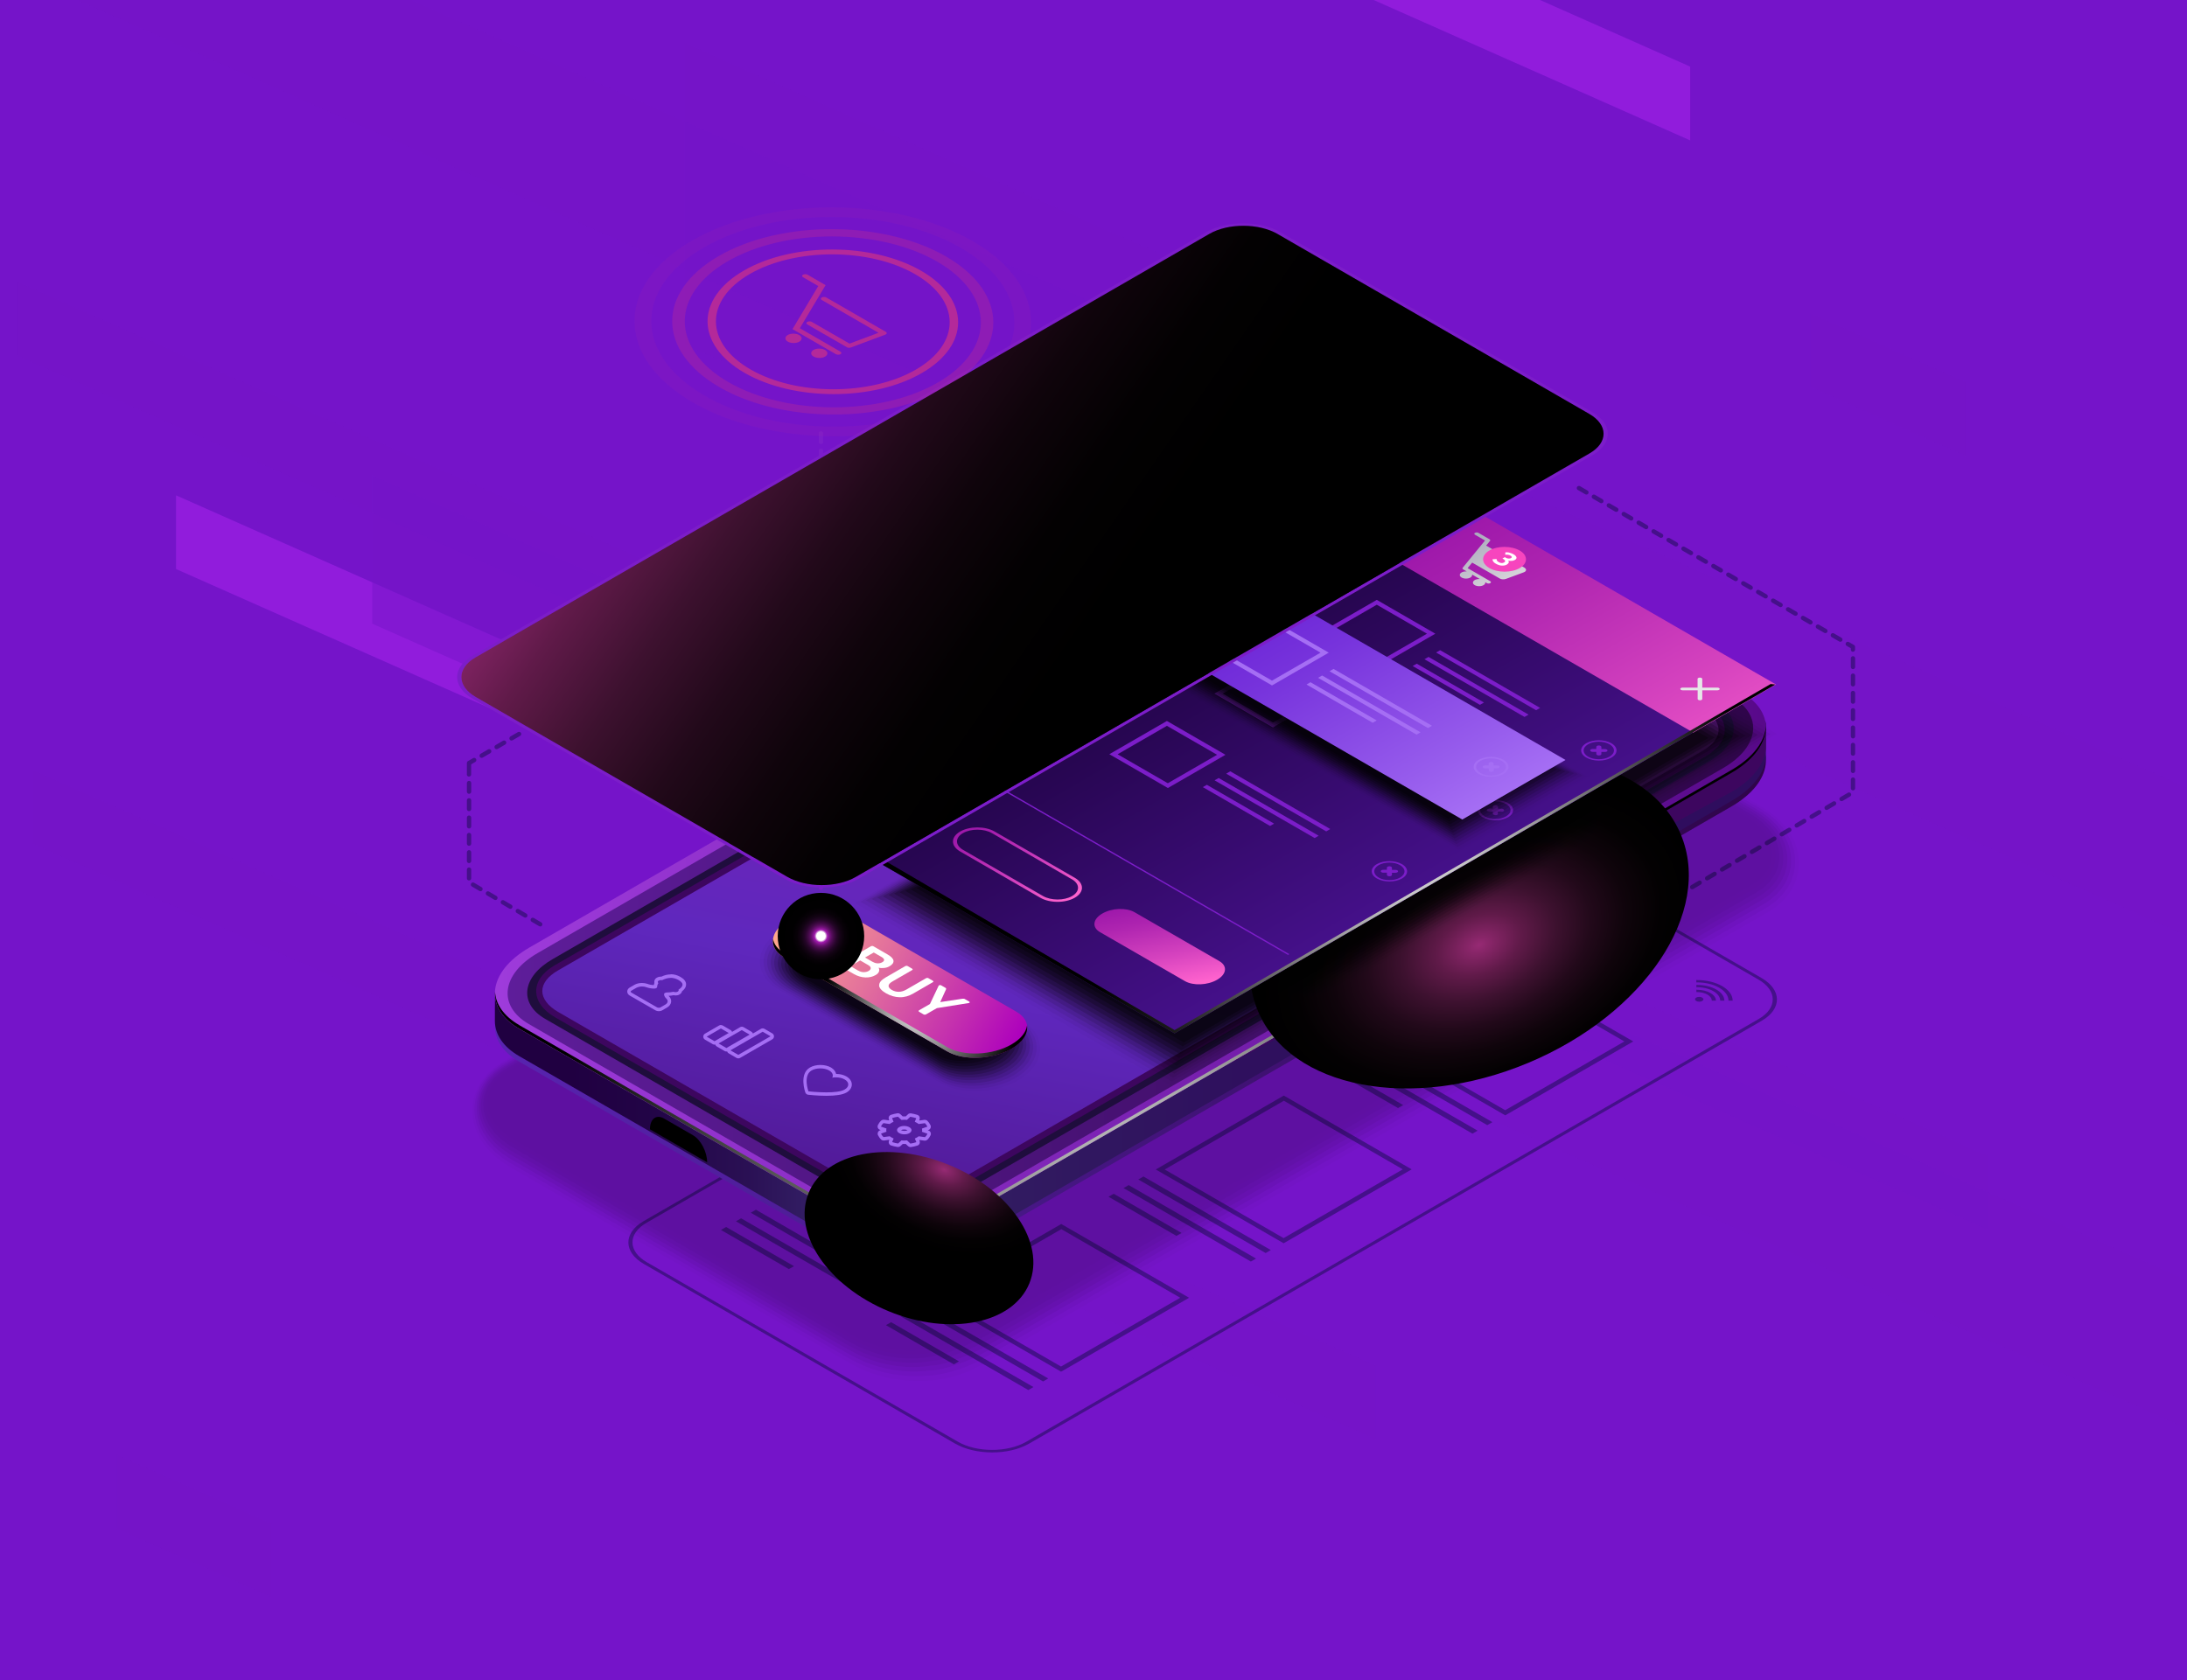 <?xml version="1.0" encoding="UTF-8"?>
<svg xmlns="http://www.w3.org/2000/svg" xmlns:xlink="http://www.w3.org/1999/xlink" viewBox="0 0 292.82 225">
  <defs>
    <style>
      .cls-1 {
        opacity: .82;
      }

      .cls-2 {
        fill: url(#radial-gradient-3);
      }

      .cls-2, .cls-3, .cls-4, .cls-5, .cls-6, .cls-7 {
        mix-blend-mode: screen;
      }

      .cls-8 {
        opacity: .07;
      }

      .cls-9 {
        fill: url(#New_Gradient_Swatch_copy_25);
      }

      .cls-10 {
        fill: url(#linear-gradient-2);
      }

      .cls-11, .cls-12, .cls-13, .cls-14, .cls-15, .cls-16, .cls-17 {
        mix-blend-mode: color-dodge;
      }

      .cls-11, .cls-18 {
        fill: #3d065f;
      }

      .cls-19, .cls-20, .cls-21 {
        fill: #b4299a;
      }

      .cls-22 {
        fill: #fff;
      }

      .cls-23 {
        fill: #a56ef4;
      }

      .cls-24 {
        fill: #1f0d3d;
      }

      .cls-20 {
        opacity: .1;
      }

      .cls-25, .cls-3 {
        fill: #7514c9;
      }

      .cls-12 {
        fill: url(#Radial_Gradient_1-2);
      }

      .cls-26 {
        opacity: .6;
      }

      .cls-27 {
        fill: url(#New_Gradient_Swatch_copy_9);
      }

      .cls-28 {
        fill: url(#New_Gradient_Swatch_copy_10);
      }

      .cls-13 {
        fill: url(#Radial_Gradient_1-3);
      }

      .cls-3 {
        opacity: .5;
      }

      .cls-29 {
        opacity: .45;
      }

      .cls-30 {
        fill: url(#linear-gradient-6);
      }

      .cls-31 {
        isolation: isolate;
      }

      .cls-32 {
        opacity: .18;
      }

      .cls-33 {
        opacity: .09;
      }

      .cls-34 {
        opacity: .02;
      }

      .cls-35 {
        opacity: .2;
      }

      .cls-36 {
        fill: url(#New_Gradient_Swatch_copy_9-2);
      }

      .cls-37 {
        opacity: .15;
      }

      .cls-38 {
        opacity: 0;
      }

      .cls-14 {
        fill: url(#linear-gradient-13);
      }

      .cls-39 {
        opacity: .1;
      }

      .cls-40 {
        opacity: .25;
      }

      .cls-4, .cls-41 {
        fill: #45108a;
      }

      .cls-42 {
        fill: url(#linear-gradient-11);
      }

      .cls-43 {
        opacity: .36;
      }

      .cls-15 {
        fill: url(#radial-gradient);
      }

      .cls-44 {
        fill: url(#linear-gradient-10);
      }

      .cls-16 {
        fill: url(#Radial_Gradient_1);
      }

      .cls-45 {
        opacity: .22;
      }

      .cls-46 {
        opacity: .3;
      }

      .cls-47 {
        opacity: .2;
      }

      .cls-48 {
        opacity: .64;
      }

      .cls-6 {
        fill: #a421ea;
      }

      .cls-49 {
        fill: url(#New_Gradient_Swatch_copy_9-3);
      }

      .cls-21 {
        opacity: .4;
      }

      .cls-50 {
        fill: url(#linear-gradient-5);
      }

      .cls-51 {
        clip-path: url(#clippath);
      }

      .cls-52 {
        opacity: .12;
      }

      .cls-53 {
        fill: url(#linear-gradient-7);
      }

      .cls-54 {
        opacity: .27;
      }

      .cls-7 {
        fill: url(#radial-gradient-4);
      }

      .cls-55 {
        fill: url(#linear-gradient-9);
      }

      .cls-56 {
        opacity: .73;
      }

      .cls-57 {
        fill: #f745be;
      }

      .cls-58 {
        fill: #e6e7e8;
      }

      .cls-59 {
        fill: url(#linear-gradient-3);
      }

      .cls-60 {
        fill: #7c1dc9;
      }

      .cls-61 {
        fill: url(#linear-gradient);
      }

      .cls-62 {
        opacity: .05;
      }

      .cls-63 {
        opacity: .17;
      }

      .cls-64 {
        opacity: .55;
      }

      .cls-65 {
        fill: url(#New_Gradient_Swatch_copy_13);
      }

      .cls-66 {
        fill: url(#linear-gradient-4);
      }

      .cls-67 {
        opacity: .91;
      }

      .cls-68 {
        opacity: .27;
      }

      .cls-69 {
        fill: url(#linear-gradient-8);
      }

      .cls-17 {
        fill: url(#radial-gradient-2);
      }

      .cls-70 {
        fill: url(#linear-gradient-12);
      }
    </style>
    <clipPath id="clippath">
      <rect class="cls-25" width="292.82" height="225"/>
    </clipPath>
    <linearGradient id="linear-gradient" x1="7187.24" y1="119.66" x2="7357.41" y2="119.66" gradientTransform="translate(7423.68) rotate(-180) scale(1 -1)" gradientUnits="userSpaceOnUse">
      <stop offset="0" stop-color="#2f054a"/>
      <stop offset="1" stop-color="#5824b0"/>
    </linearGradient>
    <linearGradient id="linear-gradient-2" x1="7209.61" y1="118.92" x2="7379.78" y2="118.92" gradientTransform="translate(7423.68) rotate(-180) scale(1 -1)" gradientUnits="userSpaceOnUse">
      <stop offset=".06" stop-color="#2f0d5e"/>
      <stop offset=".28" stop-color="#2f105e"/>
      <stop offset=".47" stop-color="#311b61"/>
      <stop offset=".48" stop-color="#351f65"/>
      <stop offset=".5" stop-color="#422c72"/>
      <stop offset=".51" stop-color="#574188"/>
      <stop offset=".52" stop-color="#755fa6"/>
      <stop offset=".53" stop-color="#8770b8"/>
      <stop offset=".54" stop-color="#7d66ae"/>
      <stop offset=".56" stop-color="#5c458c"/>
      <stop offset=".59" stop-color="#442e74"/>
      <stop offset=".61" stop-color="#351f66"/>
      <stop offset=".63" stop-color="#311b61"/>
      <stop offset=".67" stop-color="#2a1054"/>
      <stop offset=".75" stop-color="#220446"/>
      <stop offset=".81" stop-color="#200041"/>
      <stop offset="1" stop-color="#200041"/>
    </linearGradient>
    <linearGradient id="linear-gradient-3" x1="7187.24" y1="115.25" x2="7357.41" y2="115.25" gradientTransform="translate(7423.68) rotate(-180) scale(1 -1)" gradientUnits="userSpaceOnUse">
      <stop offset="0" stop-color="#58098a"/>
      <stop offset="1" stop-color="#9e3bdb"/>
    </linearGradient>
    <radialGradient id="Radial_Gradient_1" data-name="Radial Gradient 1" cx="139.96" cy="134.08" fx="139.96" fy="134.08" r="64.68" gradientUnits="userSpaceOnUse">
      <stop offset="0" stop-color="#fff"/>
      <stop offset="1" stop-color="#000"/>
    </radialGradient>
    <linearGradient id="linear-gradient-4" x1="7188.94" y1="115.25" x2="7355.71" y2="115.25" gradientTransform="translate(7423.68) rotate(-180) scale(1 -1)" gradientUnits="userSpaceOnUse">
      <stop offset="0" stop-color="#2f054a"/>
      <stop offset="1" stop-color="#5e1d9a"/>
    </linearGradient>
    <linearGradient id="linear-gradient-5" x1="159.84" y1="72.82" x2="130.31" y2="220.5" gradientUnits="userSpaceOnUse">
      <stop offset="0" stop-color="#861eb2"/>
      <stop offset=".43" stop-color="#5f27bd"/>
      <stop offset=".9" stop-color="#3d065f"/>
    </linearGradient>
    <linearGradient id="linear-gradient-6" x1="9603.43" y1="-1091.77" x2="9611.63" y2="-1091.77" gradientTransform="translate(7989.39 -3112.87) rotate(150) scale(1 -1) skewX(49.11)" gradientUnits="userSpaceOnUse">
      <stop offset="0" stop-color="#3d065f"/>
      <stop offset="1" stop-color="#5f27bd"/>
    </linearGradient>
    <linearGradient id="linear-gradient-7" x1="9603.43" y1="-1091.77" x2="9611.63" y2="-1091.77" gradientTransform="translate(7989.39 -3112.87) rotate(150) scale(1 -1) skewX(49.11)" xlink:href="#linear-gradient"/>
    <linearGradient id="linear-gradient-8" x1="9594.5" y1="-1067.47" x2="9591.11" y2="-1061.14" gradientTransform="translate(7989.39 -3112.87) rotate(150) scale(1 -1) skewX(49.11)" gradientUnits="userSpaceOnUse">
      <stop offset=".06" stop-color="#9f79b8"/>
      <stop offset=".26" stop-color="#a07bb9"/>
      <stop offset=".36" stop-color="#a782bf"/>
      <stop offset=".43" stop-color="#b28fc8"/>
      <stop offset=".49" stop-color="#c1a1d5"/>
      <stop offset=".51" stop-color="#c3a5d6"/>
      <stop offset=".52" stop-color="#ccb2dc"/>
      <stop offset=".53" stop-color="#dac8e6"/>
      <stop offset=".55" stop-color="#eee6f4"/>
      <stop offset=".56" stop-color="#fff"/>
      <stop offset=".57" stop-color="#ebdff3"/>
      <stop offset=".58" stop-color="#ddc7ea"/>
      <stop offset=".59" stop-color="#d4b9e4"/>
      <stop offset=".6" stop-color="#d1b4e3"/>
      <stop offset=".66" stop-color="#b294d5"/>
      <stop offset=".72" stop-color="#9b7ccb"/>
      <stop offset=".77" stop-color="#8d6ec5"/>
      <stop offset=".81" stop-color="#8969c3"/>
      <stop offset="1" stop-color="#b086cc"/>
    </linearGradient>
    <linearGradient id="linear-gradient-9" x1="9613.05" y1="-1091.77" x2="9621.25" y2="-1091.77" xlink:href="#linear-gradient-6"/>
    <linearGradient id="linear-gradient-10" x1="9613.05" y1="-1091.77" x2="9621.25" y2="-1091.77" gradientTransform="translate(7989.39 -3112.87) rotate(150) scale(1 -1) skewX(49.11)" xlink:href="#linear-gradient"/>
    <linearGradient id="linear-gradient-11" x1="9601.97" y1="-1063.46" x2="9598.58" y2="-1057.13" xlink:href="#linear-gradient-8"/>
    <radialGradient id="radial-gradient" cx="6365.69" cy="-925.41" fx="6365.69" fy="-925.41" r="30.68" gradientTransform="translate(6562.43 737.59) rotate(180) scale(1 -.66)" gradientUnits="userSpaceOnUse">
      <stop offset="0" stop-color="#972a74"/>
      <stop offset=".04" stop-color="#8a266a"/>
      <stop offset=".19" stop-color="#601a49"/>
      <stop offset=".35" stop-color="#3d112f"/>
      <stop offset=".51" stop-color="#22091a"/>
      <stop offset=".67" stop-color="#0f040b"/>
      <stop offset=".83" stop-color="#030102"/>
      <stop offset="1" stop-color="#000"/>
    </radialGradient>
    <radialGradient id="radial-gradient-2" cx="7922.61" cy="2584.6" fx="7922.61" fy="2584.6" r="15.97" gradientTransform="translate(1838.65 8088.05) rotate(-90) scale(1 -.66)" xlink:href="#radial-gradient"/>
    <linearGradient id="linear-gradient-12" x1="103.11" y1="122.28" x2="136.56" y2="140.66" gradientUnits="userSpaceOnUse">
      <stop offset=".04" stop-color="#ffa98c"/>
      <stop offset=".16" stop-color="#f79990"/>
      <stop offset=".41" stop-color="#e3719c"/>
      <stop offset=".75" stop-color="#c430ae"/>
      <stop offset=".98" stop-color="#ad00bd"/>
    </linearGradient>
    <radialGradient id="Radial_Gradient_1-2" data-name="Radial Gradient 1" cx="123.55" cy="134.5" fx="123.55" fy="134.5" r="13.29" xlink:href="#Radial_Gradient_1"/>
    <linearGradient id="New_Gradient_Swatch_copy_25" data-name="New Gradient Swatch copy 25" x1="-4093.64" y1="2296.96" x2="-4046.28" y2="2296.96" gradientTransform="translate(5997.74 812.5) rotate(30) skewX(-30)" gradientUnits="userSpaceOnUse">
      <stop offset="0" stop-color="#25054d"/>
      <stop offset="1" stop-color="#45108a"/>
    </linearGradient>
    <linearGradient id="New_Gradient_Swatch_copy_9" data-name="New Gradient Swatch copy 9" x1="-4093.64" y1="2261.24" x2="-4031.1" y2="2261.24" gradientTransform="translate(5997.74 812.5) rotate(30) skewX(-30)" gradientUnits="userSpaceOnUse">
      <stop offset=".04" stop-color="#9f19ab"/>
      <stop offset=".24" stop-color="#ae24b0"/>
      <stop offset=".65" stop-color="#d643bf"/>
      <stop offset="1" stop-color="#ff63ce"/>
    </linearGradient>
    <linearGradient id="New_Gradient_Swatch_copy_9-2" data-name="New Gradient Swatch copy 9" x1="-5947.69" y1="2327.6" x2="-5929.23" y2="2327.6" gradientTransform="translate(8789.37 2424.04) rotate(30) skewX(-49.11)" xlink:href="#New_Gradient_Swatch_copy_9"/>
    <linearGradient id="New_Gradient_Swatch_copy_9-3" data-name="New Gradient Swatch copy 9" x1="-4089.9" y1="2327.35" x2="-4072.15" y2="2327.35" xlink:href="#New_Gradient_Swatch_copy_9"/>
    <linearGradient id="New_Gradient_Swatch_copy_10" data-name="New Gradient Swatch copy 10" x1="-4093.42" y1="2261.15" x2="-4072.68" y2="2261.15" gradientTransform="translate(5997.74 812.5) rotate(30) skewX(-30)" gradientUnits="userSpaceOnUse">
      <stop offset=".04" stop-color="#9d9eb3"/>
      <stop offset=".58" stop-color="#d4d1d8"/>
      <stop offset="1" stop-color="#eeebf2"/>
    </linearGradient>
    <radialGradient id="Radial_Gradient_1-3" data-name="Radial Gradient 1" cx="187.35" cy="109.53" fx="187.35" fy="109.53" r="46.27" xlink:href="#Radial_Gradient_1"/>
    <linearGradient id="New_Gradient_Swatch_copy_13" data-name="New Gradient Swatch copy 13" x1="-4123.41" y1="2288.69" x2="-4077" y2="2288.69" gradientTransform="translate(6022.08 822.78) rotate(30) skewX(-30)" gradientUnits="userSpaceOnUse">
      <stop offset=".04" stop-color="#6b24d6"/>
      <stop offset=".29" stop-color="#7733dc"/>
      <stop offset=".79" stop-color="#965bec"/>
      <stop offset="1" stop-color="#a56ef4"/>
    </linearGradient>
    <radialGradient id="radial-gradient-3" cx="109.92" cy="90.33" fx="109.92" fy="90.33" r="5.79" gradientUnits="userSpaceOnUse">
      <stop offset=".1" stop-color="#dc3daa"/>
      <stop offset=".11" stop-color="#bb3198"/>
      <stop offset=".15" stop-color="#5e0f66"/>
      <stop offset=".18" stop-color="#500c57"/>
      <stop offset=".24" stop-color="#37083c"/>
      <stop offset=".31" stop-color="#230526"/>
      <stop offset=".4" stop-color="#130314"/>
      <stop offset=".5" stop-color="#080108"/>
      <stop offset=".64" stop-color="#010001"/>
      <stop offset="1" stop-color="#000"/>
    </radialGradient>
    <radialGradient id="radial-gradient-4" cx="109.92" cy="125.37" fx="109.92" fy="125.37" r="5.79" gradientUnits="userSpaceOnUse">
      <stop offset=".1" stop-color="#fff"/>
      <stop offset=".13" stop-color="#c677cd"/>
      <stop offset=".15" stop-color="#9f19ab"/>
      <stop offset=".17" stop-color="#93179e"/>
      <stop offset=".21" stop-color="#701179"/>
      <stop offset=".26" stop-color="#520c58"/>
      <stop offset=".32" stop-color="#38083c"/>
      <stop offset=".38" stop-color="#230526"/>
      <stop offset=".46" stop-color="#130314"/>
      <stop offset=".55" stop-color="#080108"/>
      <stop offset=".67" stop-color="#010001"/>
      <stop offset="1" stop-color="#000"/>
    </radialGradient>
    <linearGradient id="linear-gradient-13" x1="88.34" y1="39.84" x2="148.57" y2="81.54" gradientUnits="userSpaceOnUse">
      <stop offset="0" stop-color="#972a74"/>
      <stop offset=".04" stop-color="#8a266a"/>
      <stop offset=".19" stop-color="#601a49"/>
      <stop offset=".35" stop-color="#3d112f"/>
      <stop offset=".51" stop-color="#22091a"/>
      <stop offset=".67" stop-color="#0f040b"/>
      <stop offset=".83" stop-color="#030102"/>
      <stop offset="1" stop-color="#000"/>
    </linearGradient>
  </defs>
  <g class="cls-31">
    <g id="_0" data-name="0">
      <g>
        <rect class="cls-25" width="292.82" height="225"/>
        <g class="cls-51">
          <g class="cls-26">
            <polygon class="cls-3" points="369.86 159.52 8.81 -.66 8.81 -20.5 369.86 139.67 369.86 159.52"/>
            <polygon class="cls-3" points="192.73 90.97 91.7 46.15 91.7 5.75 192.73 50.57 192.73 90.97"/>
            <polygon class="cls-3" points="266.02 164.61 2.35 47.64 2.35 37.76 266.02 154.73 266.02 164.61"/>
            <polygon class="cls-6" points="226.3 18.8 169.92 -6.21 169.92 -16.09 226.3 8.92 226.3 18.8"/>
            <polygon class="cls-6" points="79.95 101.22 23.57 76.21 23.57 66.34 79.95 91.35 79.95 101.22"/>
            <polygon class="cls-3" points="263.18 61.05 242.42 51.83 242.42 41.96 263.18 51.17 263.18 61.05"/>
            <polygon class="cls-3" points="36.38 213.92 15.61 204.71 15.61 194.83 36.38 204.05 36.38 213.92"/>
            <polygon class="cls-3" points="184.14 192.74 4.42 113.02 4.42 103.14 184.14 182.87 184.14 192.74"/>
            <polygon class="cls-3" points="309.31 198.64 49.84 83.53 49.84 63.69 309.31 178.8 309.31 198.64"/>
          </g>
        </g>
      </g>
      <g>
        <path class="cls-4" d="M222.57,121.46c-.1,0-.2-.05-.25-.14-.08-.14-.04-.32,.1-.4l1-.59c.14-.08,.32-.04,.4,.1,.08,.14,.04,.32-.1,.4l-1,.59s-.1,.04-.15,.04Zm2-1.18c-.1,0-.2-.05-.25-.14-.08-.14-.04-.32,.1-.4l1-.59c.14-.08,.32-.04,.4,.1,.08,.14,.04,.32-.1,.4l-1,.59s-.1,.04-.15,.04Zm2-1.18c-.1,0-.2-.05-.25-.14-.08-.14-.04-.32,.1-.4l1-.59c.14-.08,.32-.04,.4,.1,.08,.14,.04,.32-.1,.4l-1,.59s-.1,.04-.15,.04Zm2-1.18c-.1,0-.2-.05-.25-.14-.08-.14-.04-.32,.1-.4l1-.59c.14-.08,.32-.04,.4,.1,.08,.14,.04,.32-.1,.4l-1,.59s-.1,.04-.15,.04Zm2-1.18c-.1,0-.2-.05-.25-.14-.08-.14-.04-.32,.1-.4l1-.59c.14-.08,.32-.04,.4,.1,.08,.14,.04,.32-.1,.4l-1,.59s-.1,.04-.15,.04Zm2-1.18c-.1,0-.2-.05-.25-.14-.08-.14-.04-.32,.1-.4l1-.59c.14-.08,.32-.04,.4,.1,.08,.14,.04,.32-.1,.4l-1,.59s-.1,.04-.15,.04Zm2-1.18c-.1,0-.2-.05-.25-.14-.08-.14-.04-.32,.1-.4l1-.59c.14-.08,.32-.04,.4,.1,.08,.14,.04,.32-.1,.4l-1,.59s-.1,.04-.15,.04Zm2-1.18c-.1,0-.2-.05-.25-.14-.08-.14-.04-.32,.1-.4l1-.59c.14-.08,.32-.04,.4,.1,.08,.14,.04,.32-.1,.4l-1,.59s-.1,.04-.15,.04Zm2-1.18c-.1,0-.2-.05-.25-.14-.08-.14-.04-.32,.1-.4l1-.59c.14-.08,.32-.04,.4,.1,.08,.14,.04,.32-.1,.4l-1,.59s-.1,.04-.15,.04Zm2-1.18c-.1,0-.2-.05-.25-.14-.08-.14-.04-.32,.1-.4l1-.59c.14-.08,.32-.04,.4,.1,.08,.14,.04,.32-.1,.4l-1,.59s-.1,.04-.15,.04Zm2-1.18c-.1,0-.2-.05-.25-.14-.08-.14-.04-.32,.1-.4l1-.59c.14-.08,.32-.04,.4,.1,.08,.14,.04,.32-.1,.4l-1,.59s-.1,.04-.15,.04Zm2-1.18c-.1,0-.2-.05-.25-.14-.08-.14-.04-.32,.1-.4l1-.59c.14-.08,.32-.04,.4,.1,.08,.14,.04,.32-.1,.4l-1,.59s-.1,.04-.15,.04Zm2-1.18c-.1,0-.2-.05-.25-.14-.08-.14-.04-.32,.1-.4l1-.59c.14-.08,.32-.04,.4,.1,.08,.14,.04,.32-.1,.4l-1,.59s-.1,.04-.15,.04Zm1.53-1.44c-.16,0-.29-.13-.29-.29v-1.16c0-.16,.13-.29,.29-.29s.29,.13,.29,.29v1.16c0,.16-.13,.29-.29,.29Zm0-2.32c-.16,0-.29-.13-.29-.29v-1.16c0-.16,.13-.29,.29-.29s.29,.13,.29,.29v1.16c0,.16-.13,.29-.29,.29Zm0-2.32c-.16,0-.29-.13-.29-.29v-1.16c0-.16,.13-.29,.29-.29s.29,.13,.29,.29v1.16c0,.16-.13,.29-.29,.29Zm0-2.32c-.16,0-.29-.13-.29-.29v-1.16c0-.16,.13-.29,.29-.29s.29,.13,.29,.29v1.16c0,.16-.13,.29-.29,.29Zm0-2.32c-.16,0-.29-.13-.29-.29v-1.16c0-.16,.13-.29,.29-.29s.29,.13,.29,.29v1.16c0,.16-.13,.29-.29,.29Zm0-2.32c-.16,0-.29-.13-.29-.29v-1.16c0-.16,.13-.29,.29-.29s.29,.13,.29,.29v1.16c0,.16-.13,.29-.29,.29Zm0-2.32c-.16,0-.29-.13-.29-.29v-1.16c0-.16,.13-.29,.29-.29s.29,.13,.29,.29v1.16c0,.16-.13,.29-.29,.29Zm0-2.32c-.16,0-.29-.13-.29-.29v-1.16c0-.16,.13-.29,.29-.29s.29,.13,.29,.29v1.16c0,.16-.13,.29-.29,.29Zm0-2.32c-.16,0-.29-.13-.29-.29v-.19l-.55-.32c-.14-.08-.19-.26-.11-.4,.08-.14,.26-.19,.4-.11l.69,.4c.09,.05,.14,.15,.14,.25v.36c0,.16-.13,.29-.29,.29Zm-1.69-1.34s-.1-.01-.15-.04l-1-.58c-.14-.08-.19-.26-.11-.4,.08-.14,.26-.19,.4-.11l1,.58c.14,.08,.19,.26,.11,.4-.05,.09-.15,.14-.25,.14Zm-2-1.16s-.1-.01-.15-.04l-1-.58c-.14-.08-.19-.26-.11-.4,.08-.14,.26-.19,.4-.11l1,.58c.14,.08,.19,.26,.11,.4-.05,.09-.15,.14-.25,.14Zm-2-1.16s-.1-.01-.15-.04l-1-.58c-.14-.08-.19-.26-.11-.4,.08-.14,.26-.19,.4-.11l1,.58c.14,.08,.19,.26,.11,.4-.05,.09-.15,.14-.25,.14Zm-2-1.16s-.1-.01-.15-.04l-1-.58c-.14-.08-.19-.26-.11-.4,.08-.14,.26-.18,.4-.11l1,.58c.14,.08,.19,.26,.11,.4-.05,.09-.15,.14-.25,.14Zm-2-1.16s-.1-.01-.15-.04l-1-.58c-.14-.08-.19-.26-.11-.4,.08-.14,.26-.18,.4-.11l1,.58c.14,.08,.19,.26,.11,.4-.05,.09-.15,.14-.25,.14Zm-2-1.16s-.1-.01-.15-.04l-1-.58c-.14-.08-.19-.26-.11-.4,.08-.14,.26-.19,.4-.11l1,.58c.14,.08,.19,.26,.11,.4-.05,.09-.15,.14-.25,.14Zm-2-1.16s-.1-.01-.15-.04l-1-.58c-.14-.08-.19-.26-.11-.4,.08-.14,.26-.19,.4-.11l1,.58c.14,.08,.19,.26,.11,.4-.05,.09-.15,.14-.25,.14Zm-2-1.16s-.1-.01-.15-.04l-1-.58c-.14-.08-.19-.26-.11-.4,.08-.14,.26-.19,.4-.11l1,.58c.14,.08,.19,.26,.11,.4-.05,.09-.15,.14-.25,.14Zm-2-1.16s-.1-.01-.15-.04l-1-.58c-.14-.08-.19-.26-.11-.4,.08-.14,.26-.19,.4-.11l1,.58c.14,.08,.19,.26,.11,.4-.05,.09-.15,.14-.25,.14Zm-2-1.16s-.1-.01-.15-.04l-1-.58c-.14-.08-.19-.26-.11-.4,.08-.14,.26-.19,.4-.11l1,.58c.14,.08,.19,.26,.11,.4-.05,.09-.15,.14-.25,.14Zm-2-1.16s-.1-.01-.15-.04l-1-.58c-.14-.08-.19-.26-.11-.4,.08-.14,.26-.18,.4-.11l1,.58c.14,.08,.19,.26,.11,.4-.05,.09-.15,.14-.25,.14Zm-2-1.16s-.1-.01-.15-.04l-1-.58c-.14-.08-.19-.26-.11-.4,.08-.14,.26-.18,.4-.11l1,.58c.14,.08,.19,.26,.11,.4-.05,.09-.15,.14-.25,.14Zm-2-1.16s-.1-.01-.15-.04l-1-.58c-.14-.08-.19-.26-.11-.4,.08-.14,.26-.19,.4-.11l1,.58c.14,.08,.19,.26,.11,.4-.05,.09-.15,.14-.25,.14Zm-2-1.16s-.1-.01-.15-.04l-1-.58c-.14-.08-.19-.26-.11-.4,.08-.14,.26-.19,.4-.11l1,.58c.14,.08,.19,.26,.11,.4-.05,.09-.15,.14-.25,.14Zm-2-1.16s-.1-.01-.15-.04l-1-.58c-.14-.08-.19-.26-.11-.4,.08-.14,.26-.19,.4-.11l1,.58c.14,.08,.19,.26,.11,.4-.05,.09-.15,.14-.25,.14Zm-2-1.16s-.1-.01-.15-.04l-1-.58c-.14-.08-.19-.26-.11-.4,.08-.14,.26-.19,.4-.11l1,.58c.14,.08,.19,.26,.11,.4-.05,.09-.15,.14-.25,.14Zm-2-1.16s-.1-.01-.15-.04l-1-.58c-.14-.08-.19-.26-.11-.4,.08-.14,.26-.19,.4-.11l1,.58c.14,.08,.19,.26,.11,.4-.05,.09-.15,.14-.25,.14Zm-2-1.16s-.1-.01-.15-.04l-1-.58c-.14-.08-.19-.26-.11-.4,.08-.14,.26-.18,.4-.11l1,.58c.14,.08,.19,.26,.11,.4-.05,.09-.15,.14-.25,.14Z"/>
        <path class="cls-4" d="M72.18,124.04l-1-.59c-.14-.08-.18-.26-.1-.4,.08-.14,.26-.18,.4-.1l1,.59c.14,.08,.18,.26,.1,.4-.05,.09-.15,.14-.25,.14-.05,0-.1-.01-.15-.04Zm-2-1.18l-1-.59c-.14-.08-.18-.26-.1-.4,.08-.14,.26-.18,.4-.1l1,.59c.14,.08,.18,.26,.1,.4-.05,.09-.15,.14-.25,.14-.05,0-.1-.01-.15-.04Zm-2-1.18l-1-.59c-.14-.08-.18-.26-.1-.4,.08-.14,.26-.18,.4-.1l1,.59c.14,.08,.18,.26,.1,.4-.05,.09-.15,.14-.25,.14-.05,0-.1-.01-.15-.04Zm-2-1.18l-1-.59c-.14-.08-.18-.26-.1-.4,.08-.14,.26-.18,.4-.1l1,.59c.14,.08,.18,.26,.1,.4-.05,.09-.15,.14-.25,.14-.05,0-.1-.01-.15-.04Zm-2-1.18l-1-.59c-.14-.08-.18-.26-.1-.4,.08-.14,.26-.18,.4-.1l1,.59c.14,.08,.18,.26,.1,.4-.05,.09-.15,.14-.25,.14-.05,0-.1-.01-.15-.04Zm-1.67-1.69v-1.16c0-.16,.13-.29,.29-.29s.29,.13,.29,.29v1.16c0,.16-.13,.29-.29,.29s-.29-.13-.29-.29Zm0-2.32v-1.16c0-.16,.13-.29,.29-.29s.29,.13,.29,.29v1.16c0,.16-.13,.29-.29,.29s-.29-.13-.29-.29Zm0-2.32v-1.16c0-.16,.13-.29,.29-.29s.29,.13,.29,.29v1.16c0,.16-.13,.29-.29,.29s-.29-.13-.29-.29Zm0-2.32v-1.16c0-.16,.13-.29,.29-.29s.29,.13,.29,.29v1.16c0,.16-.13,.29-.29,.29s-.29-.13-.29-.29Zm0-2.32v-1.16c0-.16,.13-.29,.29-.29s.29,.13,.29,.29v1.16c0,.16-.13,.29-.29,.29s-.29-.13-.29-.29Zm0-2.32v-1.16c0-.16,.13-.29,.29-.29s.29,.13,.29,.29v1.16c0,.16-.13,.29-.29,.29s-.29-.13-.29-.29Zm0-2.32v-1.52c0-.1,.05-.2,.14-.25l.69-.4c.14-.08,.32-.03,.4,.11,.08,.14,.03,.32-.11,.4l-.55,.32v1.35c0,.16-.13,.29-.29,.29s-.29-.13-.29-.29Zm1.73-2.36c-.08-.14-.03-.32,.11-.4l1-.58c.14-.08,.32-.03,.4,.11,.08,.14,.03,.32-.11,.4l-1,.58s-.1,.04-.15,.04c-.1,0-.2-.05-.25-.14Zm2-1.16c-.08-.14-.03-.32,.11-.4l1-.58c.14-.08,.32-.03,.4,.11,.08,.14,.03,.32-.11,.4l-1,.58s-.1,.04-.15,.04c-.1,0-.2-.05-.25-.14Zm2-1.16c-.08-.14-.03-.32,.11-.4l1-.58c.14-.08,.32-.03,.4,.11,.08,.14,.03,.32-.11,.4l-1,.58s-.1,.04-.15,.04c-.1,0-.2-.05-.25-.14Z"/>
        <g class="cls-5">
          <g>
            <g>
              <path class="cls-41" d="M195.39,126.72l-15.96,9.21-15.92-9.19,15.96-9.21,15.92,9.19h0Zm1.19,0l-17.12-9.88-17.14,9.9,17.12,9.88,17.14-9.9h0Z"/>
              <polygon class="cls-41" points="177.04 137.93 159.98 128.09 160.68 127.69 177.73 137.53 177.04 137.93"/>
              <polygon class="cls-41" points="175.06 139.08 158.01 129.23 158.7 128.83 175.75 138.68 175.06 139.08"/>
              <polygon class="cls-41" points="165.08 135.64 156 130.39 156.69 129.99 165.78 135.24 165.08 135.64"/>
            </g>
            <g>
              <path class="cls-41" d="M217.49,139.48l-15.96,9.21-15.92-9.19,15.96-9.21,15.92,9.19h0Zm1.19,0l-17.12-9.88-17.14,9.9,17.12,9.88,17.14-9.9h0Z"/>
              <polygon class="cls-41" points="199.13 150.69 182.08 140.84 182.77 140.45 199.82 150.29 199.13 150.69"/>
              <polygon class="cls-41" points="197.15 151.83 180.1 141.99 180.79 141.59 197.84 151.43 197.15 151.83"/>
              <polygon class="cls-41" points="187.18 148.4 178.09 143.15 178.78 142.75 187.87 148 187.18 148.4"/>
            </g>
          </g>
          <g>
            <g>
              <path class="cls-41" d="M165.72,143.85l-15.96,9.21-15.92-9.19,15.96-9.21,15.92,9.19h0Zm1.19,0l-17.12-9.88-17.14,9.9,17.12,9.88,17.14-9.9h0Z"/>
              <polygon class="cls-41" points="147.37 155.06 130.32 145.22 131.01 144.82 148.06 154.66 147.37 155.06"/>
              <polygon class="cls-41" points="145.39 156.21 128.34 146.36 129.03 145.96 146.08 155.81 145.39 156.21"/>
              <polygon class="cls-41" points="135.42 152.77 126.33 147.52 127.02 147.12 136.11 152.37 135.42 152.77"/>
            </g>
            <g>
              <path class="cls-41" d="M187.82,156.61l-15.96,9.21-15.92-9.19,15.96-9.21,15.92,9.19h0Zm1.19,0l-17.12-9.88-17.14,9.9,17.12,9.88,17.14-9.9h0Z"/>
              <polygon class="cls-41" points="169.46 167.82 152.41 157.97 153.1 157.57 170.15 167.42 169.46 167.82"/>
              <polygon class="cls-41" points="167.48 168.96 150.43 159.12 151.12 158.72 168.17 168.56 167.48 168.96"/>
              <polygon class="cls-41" points="157.51 165.52 148.42 160.28 149.11 159.88 158.2 165.13 157.51 165.52"/>
            </g>
          </g>
          <g>
            <g>
              <path class="cls-41" d="M135.92,161.06l-15.96,9.21-15.92-9.19,15.96-9.21,15.92,9.19h0Zm1.19,0l-17.12-9.88-17.14,9.9,17.12,9.88,17.14-9.9h0Z"/>
              <polygon class="cls-41" points="117.57 172.27 100.52 162.42 101.21 162.02 118.26 171.87 117.57 172.27"/>
              <polygon class="cls-41" points="115.59 173.41 98.54 163.57 99.23 163.17 116.28 173.01 115.59 173.41"/>
              <polygon class="cls-41" points="105.62 169.97 96.53 164.73 97.22 164.33 106.31 169.58 105.62 169.97"/>
            </g>
            <g>
              <path class="cls-41" d="M158.02,173.81l-15.96,9.21-15.92-9.19,15.96-9.21,15.92,9.19h0Zm1.19,0l-17.12-9.88-17.14,9.9,17.12,9.88,17.14-9.9h0Z"/>
              <polygon class="cls-41" points="139.66 185.02 122.61 175.18 123.3 174.78 140.35 184.62 139.66 185.02"/>
              <polygon class="cls-41" points="137.68 186.17 120.63 176.32 121.32 175.92 138.37 185.77 137.68 186.17"/>
              <polygon class="cls-41" points="127.71 182.73 118.62 177.48 119.31 177.08 128.4 182.33 127.71 182.73"/>
            </g>
          </g>
          <g>
            <path class="cls-41" d="M188.22,109.57l5.83,3.37c.24,.14,.63,.14,.87,0,.24-.14,.24-.36,0-.5l-5.83-3.37c-.24-.14-.63-.14-.87,0-.24,.14-.24,.36,0,.5Zm5.23,3.71l-5.83-3.37c-.24-.14-.63-.14-.87,0-.24,.14-.24,.36,0,.5l5.83,3.37c.24,.14,.63,.14,.87,0,.24-.14,.24-.36,0-.5Zm-1.46,.84l-5.83-3.37c-.24-.14-.63-.14-.87,0s-.24,.36,0,.5l5.83,3.37c.24,.14,.63,.14,.87,0,.24-.14,.24-.36,0-.5Z"/>
            <path class="cls-41" d="M127.86,193.33l-41.66-24.05c-2.74-1.58-2.76-4.15-.03-5.73l98.1-56.64c2.73-1.57,7.18-1.57,9.92,.02l41.66,24.05c2.74,1.58,2.76,4.15,.03,5.73l-98.1,56.64c-2.73,1.57-7.18,1.57-9.92-.02Zm65.93-86.18c-2.52-1.46-6.62-1.46-9.13-.02l-98.1,56.64c-2.51,1.45-2.5,3.81,.03,5.27l41.66,24.05c2.52,1.46,6.62,1.46,9.13,.02l98.1-56.64c2.51-1.45,2.5-3.81-.03-5.27l-41.66-24.05Z"/>
            <path class="cls-41" d="M228.07,133.84c0,.18-.25,.32-.56,.32-.31,0-.56-.15-.56-.33,0-.18,.25-.32,.56-.32,.31,0,.56,.15,.56,.33Z"/>
            <g>
              <path class="cls-41" d="M227.21,131.25s-.06,0-.09,0v.32s.06,0,.09,0c2.32,0,4.21,1.1,4.22,2.44,0,0,0,0,0,.01h.56s0,0,0,0c0-1.52-2.16-2.76-4.79-2.76Z"/>
              <path class="cls-41" d="M227.22,132.55s-.06,0-.09,0v.32s.06,0,.09,0c1.08,0,1.97,.51,1.97,1.14,0,0,0,0,0,.01h.56s0,0,0,0c0-.8-1.14-1.46-2.53-1.46Z"/>
              <path class="cls-41" d="M227.22,131.9s-.06,0-.09,0v.32s.06,0,.09,0c1.7,0,3.09,.81,3.1,1.79,0,0,0,0,0,.01h.56s0,0,0,0c0-1.16-1.65-2.11-3.66-2.11Z"/>
            </g>
            <polygon class="cls-41" points="216.38 127.88 199.56 118.17 200.65 117.54 217.47 127.25 216.38 127.88"/>
          </g>
        </g>
        <g>
          <g class="cls-35">
            <path class="cls-38" d="M123.26,185.61c2.9,0,5.54-.63,7.62-1.84l106.15-61.1c2.78-1.6,4.37-4.14,4.37-6.96,0-3.09-1.92-5.97-5.26-7.9l-45.79-26.43c-2.63-1.52-5.91-2.35-9.25-2.35-2.9,0-5.54,.63-7.62,1.84l-106.15,61.1c-2.78,1.6-4.37,4.14-4.37,6.96,0,3.09,1.92,5.97,5.26,7.9l45.79,26.43c2.63,1.52,5.91,2.35,9.25,2.35Z"/>
            <path class="cls-33" d="M173.56,81.04l-106.15,61.1c-2.67,1.54-4.18,3.96-4.17,6.64,.01,2.93,1.85,5.67,5.06,7.53l43.75,25.26c.07,.04,2.19,1.25,2.27,1.28,2.7,1.47,6.04,2.22,9.31,2.09,2.64,0,5.62-.91,7.51-2l105.56-60.76c2.67-1.54,4.18-3.96,4.17-6.64-.01-2.93-1.85-5.68-5.06-7.53l-45.51-26.28c-.95-.55-2.27-1.15-3.37-1.5-1.82-.58-3.79-.93-5.79-.95-2.88-.03-5.52,.58-7.58,1.77Z"/>
            <path class="cls-32" d="M173.64,81.22l-106.15,61.1c-2.56,1.48-3.99,3.78-3.96,6.32,.02,2.77,1.78,5.38,4.86,7.15l43.95,25.37c.14,.08,2.13,1.21,2.3,1.26,2.76,1.43,6.18,2.08,9.37,1.82,2.38,0,5.7-1.19,7.4-2.17l104.98-60.43c2.56-1.48,3.99-3.78,3.96-6.32-.02-2.77-1.78-5.38-4.86-7.15l-45.24-26.12c-.85-.49-2.35-1.2-3.34-1.52-1.79-.59-3.75-.98-5.73-1.02-2.86-.06-5.5,.53-7.54,1.71Z"/>
            <path class="cls-68" d="M173.73,81.41l-106.15,61.1c-2.45,1.41-3.8,3.59-3.76,5.99,.04,2.61,1.71,5.08,4.65,6.78l44.15,25.49c.21,.12,2.08,1.16,2.33,1.24,2.83,1.39,6.31,1.95,9.42,1.55,2.11,0,5.78-1.47,7.29-2.34l104.4-60.09c2.45-1.41,3.8-3.59,3.76-5.99-.04-2.61-1.71-5.08-4.65-6.78l-44.96-25.96c-.76-.44-2.42-1.25-3.3-1.55-1.77-.61-3.71-1.03-5.68-1.09-2.83-.08-5.48,.48-7.5,1.65Z"/>
            <path class="cls-43" d="M173.82,81.59l-106.15,61.1c-2.34,1.35-3.6,3.41-3.56,5.67,.05,2.45,1.64,4.78,4.45,6.4l44.36,25.61c.28,.16,2.03,1.12,2.36,1.22,2.9,1.34,6.44,1.81,9.48,1.29,1.85,0,5.85-1.75,7.18-2.51l103.82-59.76c2.34-1.35,3.6-3.41,3.56-5.67-.05-2.45-1.64-4.78-4.45-6.4l-44.69-25.8c-.66-.38-2.5-1.3-3.26-1.57-1.75-.62-3.66-1.08-5.62-1.16-2.81-.11-5.46,.43-7.46,1.58Z"/>
            <path class="cls-29" d="M173.9,81.77l-106.15,61.1c-2.22,1.28-3.41,3.23-3.36,5.34,.06,2.29,1.57,4.48,4.25,6.03l44.56,25.73c.35,.2,1.97,1.08,2.38,1.2,2.97,1.3,6.57,1.68,9.54,1.02,1.58,0,5.93-2.02,7.07-2.68l103.23-59.42c2.22-1.28,3.41-3.23,3.36-5.34-.06-2.29-1.57-4.48-4.25-6.03l-44.42-25.64c-.57-.33-2.58-1.36-3.23-1.6-1.73-.63-3.62-1.13-5.57-1.23-2.78-.14-5.44,.37-7.42,1.52Z"/>
            <path class="cls-64" d="M173.99,81.96l-106.15,61.1c-2.11,1.22-3.22,3.04-3.15,5.02,.07,2.13,1.5,4.18,4.04,5.65l44.77,25.85c.42,.25,1.92,1.03,2.41,1.18,3.04,1.25,6.71,1.55,9.59,.75,1.32,0,6.01-2.3,6.96-2.85l102.65-59.09c2.11-1.22,3.22-3.04,3.15-5.02-.07-2.13-1.5-4.18-4.04-5.65l-44.14-25.49c-.47-.27-2.65-1.42-3.19-1.62-1.71-.64-3.58-1.18-5.51-1.3-2.76-.17-5.42,.32-7.39,1.45Z"/>
            <path class="cls-48" d="M174.07,82.14l-106.15,61.1c-2,1.16-3.03,2.86-2.95,4.7,.08,1.97,1.43,3.88,3.84,5.28l44.97,25.96c.5,.29,1.86,.99,2.44,1.17,3.11,1.21,6.84,1.41,9.65,.49,1.06,0,6.09-2.58,6.85-3.02l102.07-58.75c2-1.16,3.03-2.86,2.95-4.7-.08-1.97-1.43-3.88-3.84-5.28l-43.87-25.33c-.38-.22-2.72-1.48-3.15-1.64-1.69-.65-3.54-1.23-5.46-1.37-2.74-.2-5.4,.27-7.35,1.39Z"/>
            <path class="cls-56" d="M174.16,82.32l-106.15,61.1c-1.89,1.09-2.84,2.68-2.75,4.37,.09,1.81,1.36,3.59,3.64,4.9l45.17,26.08c.57,.33,1.81,.95,2.47,1.15,3.17,1.17,6.97,1.28,9.71,.22,.79,0,6.17-2.86,6.74-3.18l101.49-58.41c1.89-1.09,2.84-2.68,2.75-4.37-.09-1.81-1.36-3.59-3.64-4.9l-43.6-25.17c-.28-.16-2.8-1.54-3.12-1.67-1.67-.67-3.5-1.28-5.4-1.44-2.71-.22-5.38,.22-7.31,1.33Z"/>
            <path class="cls-1" d="M174.24,82.5l-106.15,61.1c-1.78,1.03-2.64,2.5-2.54,4.05,.11,1.65,1.29,3.29,3.44,4.53l45.38,26.2c.64,.37,1.75,.9,2.49,1.13,3.24,1.12,7.1,1.14,9.77-.04,.53,0,6.25-3.13,6.63-3.35l100.9-58.08c1.78-1.03,2.64-2.5,2.54-4.05-.11-1.65-1.29-3.29-3.44-4.53l-43.32-25.01c-.19-.11-2.87-1.6-3.08-1.69-1.65-.68-3.45-1.33-5.35-1.51-2.69-.25-5.36,.16-7.27,1.26Z"/>
            <path class="cls-67" d="M174.33,82.69l-106.15,61.1c-1.67,.96-2.45,2.31-2.34,3.72,.12,1.48,1.22,2.99,3.23,4.15l45.58,26.32c.71,.41,1.7,.86,2.52,1.11,3.31,1.08,7.24,1.01,9.82-.31,.26,0,6.33-3.41,6.52-3.52l100.32-57.74c1.67-.96,2.45-2.31,2.34-3.72-.12-1.48-1.22-2.99-3.23-4.15l-43.05-24.85c-.09-.05-2.94-1.67-3.05-1.71-1.63-.69-3.41-1.38-5.29-1.58-2.67-.28-5.34,.11-7.23,1.2Z"/>
            <path d="M127.37,178.09l106.15-61.1c3.19-1.84,2.79-5.05-.89-7.18l-45.79-26.43c-3.68-2.12-9.24-2.35-12.43-.52l-106.15,61.1c-3.19,1.84-2.79,5.05,.89,7.18l45.79,26.43c3.68,2.12,9.24,2.35,12.43,.52Z"/>
          </g>
          <path class="cls-61" d="M112.33,166.9l-42.81-24.71c-4.83-2.79-4.22-7.66,1.35-10.88l100.66-58.11c5.58-3.22,14.01-3.57,18.84-.78l42.81,24.71c4.83,2.79,4.22,7.66-1.35,10.88l-100.66,58.11c-5.58,3.22-14.01,3.57-18.84,.78Z"/>
          <path class="cls-10" d="M112.33,166.16l-42.81-24.71c-2.16-1.25-3.23-2.91-3.26-4.65,0-.15,0-3.51,.02-3.67,.18-2.02,1.73-.91,4.6-2.56l100.66-58.11c5.58-3.22,14.01-3.57,18.84-.78l42.81,24.71c2.16,1.24,3.23-.95,3.26,.8,0,.15,0,4.15-.02,4.31-.17,2.02-1.73,4.12-4.6,5.77l-100.66,58.11c-5.58,3.22-14.01,3.57-18.84,.78Z"/>
          <path class="cls-59" d="M112.33,162.5l-42.81-24.71c-4.83-2.79-4.22-7.66,1.35-10.88l100.66-58.11c5.58-3.22,14.01-3.57,18.84-.78l42.81,24.71c4.83,2.79,4.22,7.66-1.35,10.88l-100.66,58.11c-5.58,3.22-14.01,3.57-18.84,.78Z"/>
          <path class="cls-16" d="M69.53,137.3l42.81,24.71c4.83,2.79,13.26,2.44,18.84-.78l100.66-58.11c2.93-1.69,4.49-3.85,4.6-5.91,.12,2.21-1.44,4.57-4.6,6.39l-100.66,58.11c-5.58,3.22-14.01,3.57-18.84,.78l-42.81-24.71c-2.29-1.32-3.35-3.11-3.25-4.97,.09,1.68,1.16,3.28,3.25,4.48Z"/>
          <path class="cls-66" d="M72.01,127.63l100.78-58.18c4.89-2.82,12.28-3.13,16.51-.68l42.58,24.58c4.23,2.44,3.7,6.71-1.19,9.53l-100.78,58.18c-4.89,2.82-12.28,3.13-16.51,.68l-42.58-24.58c-4.23-2.44-3.7-6.71,1.19-9.53Z"/>
          <path class="cls-24" d="M73.97,128.47l100.28-57.89c4.09-2.36,10.28-2.62,13.82-.57l41.67,24.06c3.54,2.05,3.1,5.62-.99,7.98l-100.28,57.89c-4.09,2.36-10.28,2.62-13.82,.57l-41.67-24.06c-3.54-2.05-3.1-5.62,.99-7.98Z"/>
          <path class="cls-18" d="M187.7,70.77c-3.34-1.93-8.74-1.94-12.05-.02l-101.38,58.53c-3.32,1.92-3.3,5.03,.04,6.96l40.71,23.5c3.34,1.93,8.74,1.94,12.05,.02l101.38-58.53c3.32-1.92,3.3-5.03-.04-6.96l-40.71-23.5Z"/>
          <path class="cls-50" d="M121.07,160.37c2.12,0,4.11-.47,5.58-1.32l101.38-58.53c1.33-.77,2.07-1.74,2.07-2.75s-.75-2-2.1-2.79l-40.71-23.5c-1.5-.87-3.51-1.34-5.65-1.34s-4.11,.47-5.58,1.32l-101.38,58.53c-1.33,.77-2.07,1.74-2.07,2.74s.75,2,2.1,2.79l40.71,23.5c1.5,.87,3.5,1.34,5.65,1.34Z"/>
          <path class="cls-30" d="M212.82,117.79l4.67-2.69c.58-.34,1.05-1.24,1.05-2.01h0c0-.78-.47-1.13-1.05-.8l-4.67,2.69c-.58,.34-1.05,1.24-1.05,2.01h0c0,.78,.47,1.13,1.05,.8Z"/>
          <path class="cls-53" d="M212.82,117.79l4.67-2.69c.58-.34,1.05-1.24,1.05-2.01h0c0-.78-.47-1.13-1.05-.8l-4.67,2.69c-.58,.34-1.05,1.24-1.05,2.01h0c0,.78,.47,1.13,1.05,.8Z"/>
          <path class="cls-69" d="M212.4,117.64c.08,0,.18-.03,.28-.09l4.67-2.69c.5-.29,.92-1.1,.92-1.78,0-.3-.09-.65-.36-.65-.08,0-.18,.03-.28,.09l-4.67,2.69c-.5,.29-.92,1.1-.92,1.78,0,.3,.09,.65,.36,.65Z"/>
          <path class="cls-55" d="M204.49,122.6l4.67-2.69c.58-.34,1.05-1.24,1.05-2.01h0c0-.78-.47-1.13-1.05-.8l-4.67,2.69c-.58,.34-1.05,1.24-1.05,2.01h0c0,.78,.47,1.13,1.05,.8Z"/>
          <path class="cls-44" d="M204.49,122.6l4.67-2.69c.58-.34,1.05-1.24,1.05-2.01h0c0-.78-.47-1.13-1.05-.8l-4.67,2.69c-.58,.34-1.05,1.24-1.05,2.01h0c0,.78,.47,1.13,1.05,.8Z"/>
          <path class="cls-42" d="M204.07,122.45c.08,0,.18-.03,.28-.09l4.67-2.69c.5-.29,.92-1.1,.92-1.78,0-.3-.09-.65-.36-.65-.08,0-.18,.03-.28,.09l-4.67,2.69c-.5,.29-.92,1.1-.92,1.78,0,.3,.09,.65,.36,.65Z"/>
          <path class="cls-11" d="M163.82,142.95l68-39.44c2.87-1.66,4.42-3.75,4.6-5.77,0-.07,.01-.88,.01-1.79,0,.02,0,4.2-.01,4.35-.17,2.02-1.73,4.12-4.6,5.77l-68,36.87Z"/>
          <ellipse class="cls-15" cx="196.73" cy="123.57" rx="30.68" ry="20.37" transform="translate(-32.42 85.33) rotate(-22.66)"/>
          <ellipse class="cls-17" cx="123.05" cy="165.82" rx="10.6" ry="15.97" transform="translate(-77.1 216.61) rotate(-67.66)"/>
          <path d="M87.02,151.25l7.66,4.42h0c0-1.4-.85-3.03-1.9-3.63l-3.86-2.23c-1.05-.61-1.9,.04-1.9,1.44h0Z"/>
          <path class="cls-23" d="M89.79,130.96c.34,0,.7,.09,1.07,.3,.83,.48,.56,.92-.02,1.29,.07,.07,.02,.19-.12,.27-.07,.04-.16,.06-.26,.06-.11,0-.21-.02-.29-.05-.27,.06-.58,.09-.86,.09-.22,0-.4,.1-.4,.23,0,.21,.12,.42,.32,.61,.26,.25,.21,.58-.16,.79l-.64,.37c-.06,.04-.14,.05-.22,.05s-.16-.02-.23-.05l-3.44-1.98c-.13-.07-.13-.19,0-.26l.64-.37c.22-.12,.5-.19,.78-.19,.2,0,.41,.03,.59,.1,.32,.12,.69,.18,1.05,.18,0,0,0,0,0,0,.22,0,.39-.11,.39-.23,0-.16,.05-.34,.16-.5-.09-.09-.12-.24,.02-.32,.1-.06,.23-.09,.34-.09,.05,0,.09,0,.13,.02,.35-.18,.74-.31,1.16-.31h0Zm0-.46h0c-.4,0-.82,.1-1.23,.3-.02,0-.04,0-.06,0-.2,0-.4,.05-.57,.15-.18,.1-.3,.28-.32,.47-.01,.08,0,.16,.01,.24-.04,.09-.07,.18-.08,.27-.3,0-.59-.06-.85-.16-.23-.08-.48-.12-.74-.12-.38,0-.74,.09-1.01,.25l-.64,.37c-.2,.12-.32,.32-.32,.53s.12,.41,.33,.53l3.44,1.98c.13,.08,.29,.12,.46,.12s.33-.04,.46-.12l.64-.37c.32-.18,.51-.45,.55-.76,.03-.28-.08-.56-.31-.77-.01-.01-.03-.03-.04-.04,.23,0,.45-.04,.66-.08,.1,.02,.2,.03,.3,.03,.19,0,.36-.04,.49-.12,.19-.11,.32-.26,.36-.44,.24-.18,.54-.5,.54-.92,0-.38-.26-.72-.75-1-.42-.24-.85-.36-1.3-.36h0Z"/>
          <path class="cls-23" d="M120.24,149.56l.45,.43c.12-.01,.24-.02,.36-.02s.25,0,.38,.02l.45-.42c.28,.04,.55,.11,.8,.19l-.2,.48c.1,.04,.19,.09,.28,.14,.09,.05,.17,.11,.24,.16l.84-.11c.15,.15,.26,.3,.33,.46l-.73,.26c.04,.14,.04,.28,0,.43l.74,.26c-.07,.16-.18,.32-.33,.46l-.84-.12c-.07,.06-.15,.11-.24,.16-.09,.05-.18,.1-.28,.14l.2,.49c-.25,.09-.52,.15-.8,.19l-.45-.43c-.12,.01-.24,.02-.36,.02s-.25,0-.38-.02l-.45,.42c-.28-.04-.55-.11-.8-.19l.2-.48c-.1-.04-.19-.09-.28-.14-.09-.05-.17-.11-.24-.16l-.84,.11c-.15-.15-.26-.3-.33-.46l.73-.26c-.04-.14-.04-.28,0-.43l-.74-.26c.07-.16,.18-.32,.33-.46l.84,.12c.07-.06,.15-.11,.24-.16,.09-.05,.18-.1,.28-.14l-.2-.49c.25-.09,.52-.15,.8-.19h0Zm.84,2.36c.25,0,.49-.05,.68-.16,.38-.22,.38-.57,0-.79-.19-.11-.44-.17-.69-.17s-.49,.05-.68,.16c-.38,.22-.38,.57,0,.79,.19,.11,.44,.17,.69,.17h0Zm-.84-2.82s-.05,0-.07,0c-.31,.05-.61,.12-.88,.21-.12,.04-.22,.13-.27,.25-.05,.12-.05,.25,0,.37l.04,.09s-.03,.02-.05,.03l-.65-.09s-.04,0-.06,0c-.12,0-.24,.05-.33,.13-.19,.18-.33,.39-.43,.6-.05,.12-.05,.25,0,.37,.05,.12,.15,.21,.27,.25l.11,.04-.1,.04c-.12,.04-.22,.14-.27,.26-.05,.12-.05,.26,0,.37,.1,.21,.24,.42,.43,.6,.09,.09,.2,.13,.33,.13,.02,0,.04,0,.06,0l.65-.09s.04,.02,.05,.04l-.04,.09c-.05,.12-.05,.25,0,.37,.05,.12,.15,.21,.27,.25,.28,.09,.57,.16,.88,.21,.02,0,.05,0,.07,0,.12,0,.23-.04,.32-.13l.3-.28c.07,0,.14,0,.21,0,.06,0,.13,0,.19,0l.31,.29c.09,.08,.2,.13,.32,.13,.02,0,.05,0,.07,0,.31-.05,.61-.12,.88-.21,.12-.04,.22-.13,.27-.25,.05-.12,.05-.25,0-.37l-.04-.09s.03-.02,.05-.03l.65,.09s.04,0,.06,0c.12,0,.24-.05,.33-.13,.19-.18,.33-.39,.43-.6,.05-.12,.05-.25,0-.37-.05-.12-.15-.21-.27-.25l-.11-.04,.1-.04c.12-.04,.22-.14,.27-.26,.05-.12,.05-.26,0-.37-.1-.21-.24-.42-.43-.6-.09-.09-.2-.13-.33-.13-.02,0-.04,0-.06,0l-.65,.09s-.04-.02-.05-.04l.04-.09c.05-.12,.05-.25,0-.37-.05-.12-.15-.21-.27-.25-.28-.09-.57-.16-.88-.21-.02,0-.05,0-.07,0-.12,0-.23,.04-.32,.13l-.3,.28c-.07,0-.14,0-.21,0-.06,0-.13,0-.19,0l-.31-.29c-.09-.08-.2-.13-.32-.13h0Zm.39,2.26c.11-.06,.27-.09,.44-.09s.34,.04,.45,.1c-.11,.06-.27,.09-.44,.09s-.34-.04-.45-.1h0Z"/>
          <path class="cls-23" d="M96.52,137.74l1.05,.61-1.9,1.1-1.05-.61,1.9-1.1h0Zm2.8,.22l1.05,.61-3.11,1.79-1.05-.61,3.11-1.79h0Zm2.8,.22l1.05,.61-4.32,2.49-1.05-.61,4.32-2.49h0Zm-5.6-.9c-.08,0-.16,.02-.23,.06l-1.9,1.1c-.14,.08-.23,.24-.23,.4s.09,.32,.23,.4l1.05,.61c.07,.04,.15,.06,.23,.06,.03,0,.07,0,.1-.01,.03,.11,.11,.2,.21,.26l1.05,.61c.07,.04,.15,.06,.23,.06,.03,0,.07,0,.1-.01,.03,.11,.11,.2,.21,.26l1.05,.61c.07,.04,.15,.06,.23,.06s.16-.02,.23-.06l4.32-2.49c.14-.08,.23-.24,.23-.4s-.09-.32-.23-.4l-1.05-.61c-.07-.04-.15-.06-.23-.06s-.16,.02-.23,.06l-1.08,.63c-.04-.1-.11-.19-.2-.24l-1.05-.61c-.07-.04-.15-.06-.23-.06s-.16,.02-.23,.06l-1.08,.63c-.04-.1-.11-.19-.2-.24l-1.05-.61c-.07-.04-.15-.06-.23-.06h0Z"/>
          <path class="cls-23" d="M109.84,143.09c.42,0,.85,.09,1.18,.28,.45,.26,.59,.63,.41,.96,.16-.03,.32-.04,.49-.04,.42,0,.85,.09,1.17,.28,.65,.37,.65,.98,0,1.35-.51,.3-1.5,.38-2.46,.38-1.22,0-2.39-.14-2.39-.14,0,0-.76-2.12,.42-2.79,.32-.19,.74-.28,1.16-.28h0Zm0-.46v0c-.52,0-1.01,.12-1.39,.34-1.49,.86-.66,3.25-.62,3.35,.06,.17,.21,.28,.38,.3,.05,0,1.2,.14,2.44,.14s2.17-.14,2.69-.44c.45-.26,.71-.65,.71-1.07s-.26-.82-.72-1.08c-.38-.22-.87-.34-1.38-.34-.07-.31-.28-.62-.69-.86-.38-.22-.88-.34-1.41-.34h0Z"/>
        </g>
        <g>
          <g>
            <path class="cls-34" d="M130.57,146.16c-1.78,0-3.37-.38-4.61-1.09l-10.93-6.31-10.93-6.31c-1.5-.86-2.36-2.2-2.36-3.66,0-1.65,1.08-3.22,2.98-4.31,1.59-.92,3.69-1.45,5.74-1.45,1.77,0,3.37,.38,4.6,1.09l10.93,6.31,10.93,6.31c1.5,.86,2.36,2.2,2.36,3.66,0,1.65-1.08,3.22-2.98,4.31-1.59,.92-3.69,1.45-5.74,1.45Z"/>
            <path class="cls-62" d="M105.07,124.72h0c1.56-.9,3.59-1.41,5.59-1.41,1.48,0,2.84,.28,3.95,.8,.17,.08,.37,.18,.53,.28l10.64,6.15,.89,.51,9.75,5.63c.79,.45,1.52,1.15,1.89,1.82,.29,.53,.47,1.09,.49,1.68,.05,1.59-.98,3.13-2.84,4.21h0c-1.56,.9-3.59,1.41-5.59,1.41-1.48,0-2.84-.28-3.95-.8-.17-.08-.37-.18-.53-.28l-10.64-6.15-.89-.51-9.75-5.63c-.79-.45-1.52-1.15-1.89-1.82-.29-.53-.47-1.09-.49-1.68-.05-1.59,.98-3.13,2.84-4.21Z"/>
            <path class="cls-8" d="M105.42,124.97h0c1.52-.88,3.5-1.37,5.44-1.36,1.44,0,2.76,.28,3.84,.79,.15,.07,.37,.19,.51,.27l10.36,5.98,.87,.5,9.49,5.48c.71,.41,1.52,1.14,1.87,1.73,.3,.51,.5,1.04,.54,1.6,.1,1.53-.87,3.04-2.7,4.1h0c-1.52,.88-3.5,1.37-5.44,1.36-1.44,0-2.76-.28-3.84-.79-.15-.07-.37-.19-.51-.27l-10.36-5.98-.87-.5-9.49-5.48c-.71-.41-1.52-1.14-1.87-1.73-.3-.51-.5-1.04-.54-1.6-.1-1.53,.87-3.04,2.7-4.1Z"/>
            <path class="cls-39" d="M105.77,125.22h0c1.48-.85,3.41-1.33,5.29-1.32,1.4,0,2.68,.28,3.73,.78,.14,.06,.37,.19,.49,.26l10.08,5.82,.85,.49,9.23,5.33c.63,.36,1.52,1.12,1.85,1.65,.3,.49,.53,.98,.58,1.52,.15,1.47-.77,2.95-2.56,3.99h0c-1.48,.85-3.41,1.33-5.29,1.32-1.4,0-2.68-.28-3.73-.78-.14-.06-.37-.19-.49-.26l-10.08-5.82-.85-.49-9.23-5.33c-.63-.36-1.52-1.12-1.85-1.65-.3-.49-.53-.98-.58-1.52-.15-1.47,.77-2.95,2.56-3.99Z"/>
            <path class="cls-52" d="M106.12,125.47h0c1.44-.83,3.32-1.29,5.14-1.28,1.36,0,2.61,.28,3.62,.77,.12,.06,.36,.19,.47,.25l9.79,5.65,.82,.47,8.97,5.18c.55,.32,1.53,1.11,1.83,1.56s.56,.93,.63,1.44c.21,1.41-.66,2.86-2.42,3.88h0c-1.44,.83-3.32,1.29-5.14,1.28-1.36,0-2.61-.28-3.62-.77-.12-.06-.36-.19-.48-.25l-9.79-5.65-.82-.47-8.97-5.18c-.55-.32-1.53-1.11-1.83-1.56s-.56-.93-.63-1.44c-.21-1.41,.66-2.86,2.42-3.88Z"/>
            <path class="cls-37" d="M106.47,125.71h0c1.4-.81,3.23-1.25,4.99-1.24,1.32,0,2.53,.28,3.51,.76,.1,.05,.36,.19,.46,.25l9.51,5.49,.8,.46,8.71,5.03c.47,.27,1.54,1.1,1.8,1.48,.31,.45,.59,.88,.68,1.37,.26,1.35-.56,2.77-2.29,3.77h0c-1.4,.81-3.23,1.25-4.99,1.24-1.32,0-2.53-.28-3.51-.76-.1-.05-.36-.19-.46-.25l-9.51-5.49-.8-.46-8.71-5.03c-.47-.27-1.54-1.1-1.8-1.48-.31-.45-.59-.88-.68-1.36-.26-1.35,.56-2.77,2.29-3.77Z"/>
            <path class="cls-63" d="M106.82,125.96h0c1.36-.79,3.14-1.21,4.84-1.19,1.28,.01,2.45,.28,3.4,.75,.08,.04,.36,.19,.44,.24l9.22,5.32,.78,.45,8.45,4.88c.39,.23,1.56,1.08,1.78,1.39,.32,.44,.62,.83,.73,1.29,.31,1.29-.45,2.68-2.15,3.66h0c-1.36,.79-3.14,1.21-4.84,1.19-1.28-.01-2.45-.28-3.4-.75-.08-.04-.36-.19-.44-.24l-9.22-5.32-.78-.45-8.45-4.88c-.39-.23-1.56-1.08-1.78-1.39-.32-.44-.61-.83-.73-1.29-.31-1.29,.45-2.68,2.15-3.66Z"/>
            <path class="cls-47" d="M107.17,126.21h0c1.32-.76,3.04-1.17,4.69-1.15,1.24,.01,2.37,.28,3.29,.73,.07,.03,.36,.2,.42,.23l8.94,5.16,.75,.44,8.19,4.73c.31,.18,1.57,1.06,1.76,1.31,.32,.42,.64,.77,.77,1.21,.37,1.24-.34,2.59-2.01,3.55h0c-1.32,.76-3.04,1.17-4.69,1.15-1.24-.01-2.38-.28-3.29-.74-.07-.03-.36-.2-.42-.23l-8.94-5.16-.75-.44-8.19-4.73c-.31-.18-1.57-1.06-1.76-1.31-.32-.42-.64-.77-.77-1.21-.37-1.24,.34-2.59,2.01-3.55Z"/>
            <path class="cls-45" d="M107.52,126.46h0c1.28-.74,2.95-1.13,4.54-1.11,1.19,.02,2.3,.28,3.18,.72,.05,.03,.36,.2,.41,.23l8.65,5,.73,.42,7.93,4.58c.24,.14,1.63,1.02,1.74,1.22,.4,.34,.67,.72,.82,1.13,.42,1.18-.24,2.5-1.87,3.44h0c-1.28,.74-2.95,1.13-4.54,1.11-1.19-.02-2.3-.28-3.18-.72-.05-.03-.36-.2-.41-.23l-8.65-5-.73-.42-7.93-4.58c-.24-.14-1.63-1.02-1.74-1.22-.4-.34-.67-.72-.82-1.13-.42-1.18,.24-2.5,1.87-3.44Z"/>
            <path class="cls-40" d="M107.87,126.71h0c1.25-.72,2.86-1.09,4.39-1.06,1.15,.02,2.22,.28,3.07,.71,.03,.02,.36,.2,.39,.22l8.37,4.83,.71,.41,7.67,4.43c.16,.09,1.64,1,1.71,1.14,.42,.31,.7,.67,.87,1.05,.48,1.12-.13,2.41-1.74,3.33h0c-1.25,.72-2.86,1.09-4.39,1.06-1.15-.02-2.22-.28-3.07-.71-.03-.02-.36-.2-.39-.22l-8.37-4.83-.71-.41-7.67-4.43c-.16-.09-1.64-1-1.71-1.14-.42-.31-.7-.67-.87-1.05-.48-1.12,.13-2.41,1.74-3.33Z"/>
            <path class="cls-54" d="M108.22,126.95h0c1.21-.7,2.77-1.05,4.24-1.02,1.11,.02,2.14,.28,2.96,.7,.02,0,.36,.2,.37,.21l8.08,4.67,.69,.4,7.41,4.28c.08,.05,1.66,.98,1.69,1.05,.43,.28,.73,.62,.91,.97,.53,1.06-.03,2.32-1.6,3.22h0c-1.21,.7-2.77,1.05-4.24,1.02-1.11-.02-2.14-.28-2.96-.7-.02,0-.36-.2-.37-.21l-8.08-4.67-.69-.4-7.41-4.28c-.08-.05-1.66-.98-1.69-1.05-.43-.28-.73-.62-.91-.97-.53-1.06,.03-2.32,1.6-3.22Z"/>
            <path class="cls-46" d="M125.7,141.39l-8.82-5.09-8.82-5.09c-1.78-1.03-1.56-2.82,.5-4.01h0c2.05-1.19,5.16-1.31,6.94-.29l8.82,5.09,8.82,5.09c1.78,1.03,1.56,2.82-.5,4.01h0c-2.05,1.19-5.16,1.31-6.94,.29Z"/>
          </g>
          <path class="cls-70" d="M126.83,140.81l-21.86-12.62c-2.21-1.27-1.93-3.5,.62-4.97h0c2.55-1.47,6.4-1.63,8.6-.36l21.86,12.62c2.21,1.27,1.93,3.5-.62,4.97h0c-2.55,1.47-6.4,1.63-8.6,.36Z"/>
          <path class="cls-12" d="M135.43,139.88h0c-2.55,1.47-6.4,1.63-8.6,.36l-21.86-12.62c-.88-.51-1.36-1.17-1.46-1.88-.14,.92,.34,1.81,1.46,2.46l21.86,12.62c2.21,1.27,6.06,1.11,8.6-.36h0c1.53-.88,2.23-2.03,2.08-3.09-.13,.88-.83,1.79-2.08,2.51Z"/>
          <g>
            <path class="cls-22" d="M112.34,129.25s.02-.07,.06-.09l4.21-2.43s.1-.04,.16-.04,.11,.01,.16,.04l1.89,1.09c.51,.29,.78,.58,.81,.85,.03,.27-.15,.52-.53,.74-.22,.13-.47,.21-.74,.23-.27,.03-.51,.02-.73-.03,.1,.15,.12,.32,.06,.5-.06,.18-.21,.34-.45,.48-.4,.23-.86,.34-1.38,.32-.52-.02-1.02-.17-1.52-.45l-1.95-1.12s-.07-.05-.07-.09Zm2.59,.75c.23,.13,.46,.2,.71,.2,.25,0,.47-.05,.66-.16,.19-.11,.28-.24,.28-.38,0-.15-.12-.28-.34-.41l-1.07-.62-1.31,.76,1.07,.62Zm1.92-1.18c.22,.13,.45,.2,.67,.2,.23,0,.43-.04,.61-.15,.18-.1,.26-.22,.24-.34-.02-.13-.14-.25-.37-.38l-1.01-.58-1.17,.67,1.01,.58Z"/>
            <path class="cls-22" d="M117.72,131.97c-.03-.36,.26-.71,.86-1.06l2.63-1.52s.1-.04,.16-.04c.06,0,.11,.01,.16,.04l.6,.35s.07,.06,.07,.09c0,.03-.02,.07-.07,.09l-2.63,1.52c-.34,.2-.52,.39-.53,.59,0,.19,.14,.38,.43,.55,.3,.17,.62,.26,.95,.25,.34,0,.67-.11,1.01-.3l2.63-1.52s.1-.04,.16-.04,.11,.01,.16,.04l.6,.35s.07,.06,.07,.09c0,.03-.03,.06-.07,.09l-2.63,1.52c-.6,.35-1.22,.52-1.84,.5-.62-.02-1.22-.19-1.81-.53-.59-.34-.9-.69-.93-1.05Z"/>
            <path class="cls-22" d="M122.99,135.4s.02-.06,.06-.09l1.46-.84,1.17-2.46s.04-.05,.05-.05c.04-.02,.09-.03,.14-.03,.05,0,.1,.01,.13,.03l.59,.34c.08,.05,.11,.11,.08,.19l-.78,1.72,2.98-.45s.1,0,.16,0c.06,0,.11,.02,.16,.05l.59,.34s.06,.05,.06,.08c0,.03-.02,.06-.06,.08-.03,.01-.06,.02-.09,.03l-4.25,.68-1.46,.84s-.1,.04-.16,.04c-.06,0-.11-.02-.16-.04l-.6-.35s-.07-.06-.07-.09Z"/>
          </g>
        </g>
        <path class="cls-60" d="M109.92,89.65c-.16,0-.29-.13-.29-.29v-1.16c0-.16,.13-.29,.29-.29s.29,.13,.29,.29v1.16c0,.16-.13,.29-.29,.29Zm0-2.32c-.16,0-.29-.13-.29-.29v-1.16c0-.16,.13-.29,.29-.29s.29,.13,.29,.29v1.16c0,.16-.13,.29-.29,.29Zm0-2.32c-.16,0-.29-.13-.29-.29v-1.16c0-.16,.13-.29,.29-.29s.29,.13,.29,.29v1.16c0,.16-.13,.29-.29,.29Zm0-2.32c-.16,0-.29-.13-.29-.29v-1.16c0-.16,.13-.29,.29-.29s.29,.13,.29,.29v1.16c0,.16-.13,.29-.29,.29Zm0-2.32c-.16,0-.29-.13-.29-.29v-1.16c0-.16,.13-.29,.29-.29s.29,.13,.29,.29v1.16c0,.16-.13,.29-.29,.29Zm0-2.32c-.16,0-.29-.13-.29-.29v-1.16c0-.16,.13-.29,.29-.29s.29,.13,.29,.29v1.16c0,.16-.13,.29-.29,.29Zm0-2.32c-.16,0-.29-.13-.29-.29v-1.16c0-.16,.13-.29,.29-.29s.29,.13,.29,.29v1.16c0,.16-.13,.29-.29,.29Zm0-2.32c-.16,0-.29-.13-.29-.29v-1.16c0-.16,.13-.29,.29-.29s.29,.13,.29,.29v1.16c0,.16-.13,.29-.29,.29Zm0-2.32c-.16,0-.29-.13-.29-.29v-1.16c0-.16,.13-.29,.29-.29s.29,.13,.29,.29v1.16c0,.16-.13,.29-.29,.29Zm0-2.32c-.16,0-.29-.13-.29-.29v-1.16c0-.16,.13-.29,.29-.29s.29,.13,.29,.29v1.16c0,.16-.13,.29-.29,.29Zm0-2.32c-.16,0-.29-.13-.29-.29v-1.16c0-.16,.13-.29,.29-.29s.29,.13,.29,.29v1.16c0,.16-.13,.29-.29,.29Zm0-2.32c-.16,0-.29-.13-.29-.29v-1.16c0-.16,.13-.29,.29-.29s.29,.13,.29,.29v1.16c0,.16-.13,.29-.29,.29Zm0-2.32c-.16,0-.29-.13-.29-.29v-1.16c0-.16,.13-.29,.29-.29s.29,.13,.29,.29v1.16c0,.16-.13,.29-.29,.29Zm0-2.32c-.16,0-.29-.13-.29-.29v-1.16c0-.16,.13-.29,.29-.29s.29,.13,.29,.29v1.16c0,.16-.13,.29-.29,.29Z"/>
        <path class="cls-23" d="M181.04,74.07l5.83,3.37c.24,.14,.63,.14,.87,0,.24-.14,.24-.36,0-.5l-5.83-3.37c-.24-.14-.63-.14-.87,0-.24,.14-.24,.36,0,.5Zm5.23,3.71l-5.83-3.37c-.24-.14-.63-.14-.87,0-.24,.14-.24,.36,0,.5l5.83,3.37c.24,.14,.63,.14,.87,0,.24-.14,.24-.36,0-.5Zm-1.46,.84l-5.83-3.37c-.24-.14-.63-.14-.87,0-.24,.14-.24,.36,0,.5l5.83,3.37c.24,.14,.63,.14,.87,0,.24-.14,.24-.36,0-.5Z"/>
        <g>
          <g>
            <polygon class="cls-34" points="156.74 145.37 114.44 120.95 195.6 73.86 237.89 98.28 156.74 145.37"/>
            <polygon class="cls-62" points="156.9 144.85 115.19 120.77 195.35 74.25 237.06 98.33 156.9 144.85"/>
            <polygon class="cls-8" points="157.06 144.32 115.94 120.59 195.11 74.64 236.23 98.38 157.06 144.32"/>
            <polygon class="cls-39" points="157.22 143.8 116.7 120.4 194.87 75.03 235.4 98.43 157.22 143.8"/>
            <polygon class="cls-52" points="157.38 143.28 117.45 120.22 194.63 75.42 234.56 98.48 157.38 143.28"/>
            <polygon class="cls-37" points="157.54 142.75 118.2 120.04 194.39 75.81 233.73 98.53 157.54 142.75"/>
            <polygon class="cls-63" points="157.7 142.23 118.95 119.86 194.15 76.21 232.9 98.58 157.7 142.23"/>
            <polygon class="cls-47" points="157.86 141.71 119.7 119.68 193.91 76.6 232.07 98.63 157.86 141.71"/>
            <polygon class="cls-45" points="158.02 141.19 120.45 119.5 193.66 76.99 231.23 98.68 158.02 141.19"/>
            <polygon class="cls-40" points="158.18 140.66 121.2 119.31 193.42 77.38 230.4 98.73 158.18 140.66"/>
            <polygon class="cls-54" points="158.34 140.14 121.96 119.13 193.18 77.77 229.57 98.78 158.34 140.14"/>
            <polygon class="cls-46" points="158.5 139.62 122.71 118.95 192.94 78.16 228.73 98.83 158.5 139.62"/>
          </g>
          <polygon class="cls-9" points="157.27 138.4 116.46 114.83 195.12 69.18 235.94 92.74 157.27 138.4"/>
          <polygon class="cls-27" points="226.72 98.12 185.9 74.56 196.98 68.11 237.79 91.67 226.72 98.12"/>
          <path class="cls-36" d="M158.65,131.4l-11.37-6.56c-1.1-.64-.97-1.75,.31-2.49h0c1.27-.74,3.2-.82,4.31-.18l11.37,6.56c1.1,.64,.97,1.75-.31,2.49h0c-1.27,.74-3.2,.82-4.31,.18Z"/>
          <path class="cls-49" d="M143.53,117.77c1.07,.62,1.08,1.63,.01,2.24-1.07,.62-2.81,.61-3.88,0l-10.72-6.19c-1.07-.62-1.08-1.63-.01-2.24,1.07-.62,2.81-.61,3.88,0l10.72,6.19h0Zm.37-.21l-10.72-6.19c-1.28-.74-3.35-.74-4.63,0s-1.27,1.93,.01,2.67l10.72,6.19c1.28,.74,3.35,.74,4.63,0s1.27-1.93-.01-2.67h0Z"/>
          <path class="cls-60" d="M191.06,84.87l-6.6,3.81-6.72-3.88,6.6-3.81,6.72,3.88h0Zm1.12,0l-7.84-4.53-7.71,4.45,7.84,4.53,7.71-4.45h0Z"/>
          <polygon class="cls-60" points="205.67 95.12 192.28 87.39 192.82 87.08 206.21 94.81 205.67 95.12"/>
          <polygon class="cls-60" points="172.45 127.89 134.25 105.84 134.43 105.74 172.63 127.79 172.45 127.89"/>
          <polygon class="cls-60" points="204.12 96.02 190.72 88.29 191.27 87.98 204.66 95.71 204.12 96.02"/>
          <polygon class="cls-60" points="198.15 94.4 189.14 89.2 189.69 88.89 198.69 94.09 198.15 94.4"/>
          <path class="cls-60" d="M177.03,92.97l-6.6,3.81-6.72-3.88,6.6-3.81,6.72,3.88h0Zm1.12,0l-7.84-4.53-7.71,4.45,7.84,4.53,7.71-4.45h0Z"/>
          <polygon class="cls-60" points="191.64 103.22 178.25 95.49 178.79 95.18 192.18 102.91 191.64 103.22"/>
          <polygon class="cls-60" points="190.09 104.12 176.7 96.39 177.24 96.07 190.63 103.81 190.09 104.12"/>
          <polygon class="cls-60" points="184.12 102.5 175.12 97.3 175.66 96.99 184.66 102.19 184.12 102.5"/>
          <path class="cls-60" d="M162.96,101.09l-6.6,3.81-6.72-3.88,6.6-3.81,6.72,3.88h0Zm1.12,0l-7.84-4.53-7.71,4.45,7.84,4.53,7.71-4.45h0Z"/>
          <polygon class="cls-60" points="177.57 111.35 164.18 103.62 164.72 103.3 178.11 111.03 177.57 111.35"/>
          <polygon class="cls-60" points="176.02 112.24 162.62 104.51 163.17 104.2 176.56 111.93 176.02 112.24"/>
          <polygon class="cls-60" points="170.05 110.62 161.05 105.42 161.59 105.11 170.59 110.31 170.05 110.62"/>
          <g>
            <path class="cls-60" d="M212.4,101.47c-.93-.53-.93-1.4-.01-1.93,.92-.53,2.42-.53,3.35,0,.93,.53,.93,1.4,.01,1.93-.92,.53-2.42,.53-3.35,0Zm3.1-1.79c-.79-.46-2.08-.46-2.87,0-.79,.46-.79,1.2,0,1.66,.79,.46,2.08,.46,2.87,0,.79-.46,.79-1.2,0-1.66Z"/>
            <path class="cls-60" d="M214.41,100.71h.48c.19,0,.34-.09,.34-.19s-.15-.2-.34-.2h-.48s0-.28,0-.28c0-.11-.15-.2-.34-.2-.19,0-.34,.09-.34,.19v.28s-.48,0-.48,0c-.19,0-.34,.09-.34,.19,0,.05,.04,.1,.1,.14s.15,.06,.24,.06h.48s0,.28,0,.28c0,.05,.04,.1,.1,.14s.15,.06,.24,.06c.19,0,.34-.09,.34-.19v-.28Z"/>
          </g>
          <g>
            <path class="cls-60" d="M198.55,109.47c-.93-.53-.93-1.4-.01-1.93,.92-.53,2.42-.53,3.35,0,.93,.53,.93,1.4,.01,1.93s-2.42,.53-3.35,0Zm3.1-1.79c-.79-.46-2.08-.46-2.87,0-.79,.46-.79,1.2,0,1.66s2.08,.46,2.87,0c.79-.46,.79-1.2,0-1.66Z"/>
            <path class="cls-60" d="M200.56,108.7h.48c.19,0,.34-.09,.34-.19,0-.11-.15-.2-.34-.2h-.48s0-.28,0-.28c0-.11-.15-.2-.34-.2-.19,0-.34,.09-.34,.19v.28s-.48,0-.48,0c-.19,0-.34,.09-.34,.19,0,.05,.04,.1,.1,.14s.15,.06,.24,.06h.48s0,.28,0,.28c0,.05,.04,.1,.1,.14,.06,.04,.15,.06,.24,.06,.19,0,.34-.09,.34-.19v-.28Z"/>
          </g>
          <g>
            <path class="cls-60" d="M184.36,117.66c-.93-.53-.93-1.4-.01-1.93s2.42-.53,3.35,0c.93,.53,.93,1.4,.01,1.93-.92,.53-2.42,.53-3.35,0Zm3.1-1.79c-.79-.46-2.08-.46-2.87,0-.79,.46-.78,1.2,0,1.66,.79,.46,2.08,.46,2.87,0,.79-.46,.78-1.2,0-1.66Z"/>
            <path class="cls-60" d="M186.37,116.89h.48c.19,0,.34-.09,.34-.19s-.15-.2-.34-.2h-.48s0-.28,0-.28c0-.11-.15-.2-.34-.2-.19,0-.34,.09-.34,.19v.28s-.48,0-.48,0c-.19,0-.34,.09-.34,.19,0,.05,.04,.1,.1,.14,.06,.04,.15,.06,.24,.06h.48s0,.28,0,.28c0,.05,.04,.1,.1,.14,.06,.04,.15,.06,.24,.06,.19,0,.34-.09,.34-.19v-.28Z"/>
          </g>
          <path class="cls-28" d="M204.13,76.04l-5.15-2.97,.52-.63c.06-.07,.03-.15-.06-.21l-1.5-.87c-.12-.07-.32-.07-.45,0s-.12,.19,0,.26l1.34,.77-2.99,3.65c-.06,.07-.03,.15,.06,.21l.48,.28s-.06,0-.1,0c-.46,0-.83,.21-.83,.48,0,.26,.37,.48,.83,.48,.46,0,.83-.21,.83-.48,0-.02,0-.04-.01-.06l1.04,.6s-.06,0-.1,0c-.46,0-.83,.21-.83,.48,0,.26,.37,.48,.83,.48,.46,0,.83-.21,.83-.48,0-.02,0-.04-.01-.06l.22,.13c.12,.07,.32,.07,.45,0,.12-.07,.12-.19,0-.26l-3.03-1.75,.61-.74,3.69,2.13c.22,.13,.57,.15,.84,.05l2.38-.88c.36-.13,.41-.42,.11-.6Z"/>
          <path class="cls-57" d="M203.48,76.08c-1.12,.65-2.94,.64-4.06,0s-1.13-1.7-.01-2.35c1.12-.65,2.94-.64,4.06,0s1.13,1.7,.01,2.35Z"/>
          <path class="cls-22" d="M201.88,75.02c.11,.09,.15,.19,.13,.3-.02,.11-.11,.2-.25,.29-.1,.06-.21,.1-.33,.12-.12,.02-.24,.03-.37,.02-.13,0-.26-.03-.39-.08-.13-.04-.26-.1-.39-.17-.16-.09-.28-.19-.35-.29-.07-.1-.1-.21-.09-.31l.55-.03c-.01,.07,0,.14,.04,.21,.04,.07,.12,.13,.23,.2,.13,.08,.26,.12,.38,.13,.12,.01,.23-.02,.34-.08,.11-.06,.16-.14,.14-.22-.02-.08-.11-.17-.27-.26l-.09-.05,.32-.18,.1,.06c.13,.08,.26,.12,.4,.13,.13,0,.24-.01,.33-.07,.09-.05,.12-.11,.1-.16-.02-.06-.07-.12-.17-.17-.1-.06-.21-.09-.33-.11-.12-.02-.25-.02-.38,0l.03-.33c.08,0,.17-.01,.26,0,.09,0,.19,.02,.28,.05,.1,.02,.19,.05,.29,.09,.09,.04,.18,.08,.27,.13,.11,.06,.19,.13,.26,.2,.06,.07,.1,.13,.12,.2,.02,.07,0,.13-.03,.19-.03,.06-.09,.12-.18,.16-.06,.04-.13,.07-.21,.09-.08,.02-.16,.04-.24,.04-.08,0-.17,0-.25,0-.08-.01-.16-.03-.23-.06Z"/>
          <path class="cls-58" d="M227.93,92.45h2.01c.17,0,.32-.08,.31-.18,0-.1-.14-.18-.32-.18h-2.01s0-1.16,0-1.16c0-.1-.14-.18-.32-.18-.17,0-.32,.08-.31,.18v1.16s-2,0-2,0c-.17,0-.32,.08-.31,.18,0,.05,.04,.1,.09,.13,.06,.03,.14,.05,.22,.05h2.01s0,1.16,0,1.16c0,.05,.04,.1,.09,.13,.06,.03,.14,.05,.22,.05,.17,0,.32-.08,.31-.18v-1.16Z"/>
          <polygon class="cls-13" points="157.27 137.96 117.09 114.47 116.46 114.83 157.27 138.4 237.7 91.68 237.07 91.61 157.27 137.96"/>
        </g>
        <g>
          <g>
            <polygon class="cls-34" points="195.28 113.81 152.1 88.88 169.26 79.03 212.44 103.96 195.28 113.81"/>
            <polygon class="cls-62" points="195.15 113.43 152.64 88.89 169.36 79.29 211.87 103.83 195.15 113.43"/>
            <polygon class="cls-8" points="195.02 113.05 153.19 88.9 169.46 79.54 211.3 103.7 195.02 113.05"/>
            <polygon class="cls-39" points="194.9 112.67 153.73 88.9 169.57 79.8 210.74 103.57 194.9 112.67"/>
            <polygon class="cls-52" points="194.77 112.29 154.27 88.91 169.67 80.06 210.17 103.44 194.77 112.29"/>
            <polygon class="cls-37" points="194.65 111.91 154.82 88.92 169.77 80.31 209.6 103.31 194.65 111.91"/>
            <polygon class="cls-63" points="194.52 111.53 155.36 88.93 169.88 80.57 209.04 103.18 194.52 111.53"/>
            <polygon class="cls-47" points="194.39 111.16 155.9 88.93 169.98 80.83 208.47 103.05 194.39 111.16"/>
            <polygon class="cls-45" points="194.27 110.78 156.45 88.94 170.08 81.08 207.9 102.92 194.27 110.78"/>
            <polygon class="cls-40" points="194.14 110.4 156.99 88.95 170.19 81.34 207.34 102.79 194.14 110.4"/>
            <polygon class="cls-54" points="194.02 110.02 157.53 88.95 170.29 81.59 206.77 102.66 194.02 110.02"/>
            <polygon class="cls-46" points="193.89 109.64 158.08 88.96 170.39 81.85 206.2 102.53 193.89 109.64"/>
          </g>
          <polygon class="cls-65" points="195.79 109.76 155.61 86.56 169.42 78.58 209.61 101.78 195.79 109.76"/>
          <path class="cls-23" d="M176.81,87.41l-6.5,3.75-6.62-3.82,6.5-3.75,6.62,3.82h0Zm1.1,0l-7.72-4.46-7.6,4.39,7.72,4.46,7.6-4.39h0Z"/>
          <polygon class="cls-23" points="191.2 97.51 178.01 89.9 178.55 89.59 191.73 97.2 191.2 97.51"/>
          <polygon class="cls-23" points="189.67 98.39 176.48 90.78 177.02 90.47 190.2 98.08 189.67 98.39"/>
          <polygon class="cls-23" points="183.79 96.8 174.93 91.68 175.46 91.37 184.33 96.49 183.79 96.8"/>
          <g class="cls-5">
            <path class="cls-23" d="M198,103.66c-.91-.53-.92-1.38-.01-1.9,.91-.52,2.39-.52,3.3,0,.91,.53,.92,1.38,.01,1.9-.91,.52-2.39,.52-3.3,0Zm3.05-1.76c-.78-.45-2.05-.45-2.83,0-.78,.45-.77,1.18,0,1.63,.78,.45,2.05,.45,2.83,0,.78-.45,.77-1.18,0-1.63Z"/>
            <path class="cls-23" d="M199.98,102.9h.47c.18,0,.33-.08,.33-.19,0-.11-.15-.19-.33-.19h-.47s0-.27,0-.27c0-.11-.15-.19-.33-.19-.18,0-.33,.09-.33,.19v.27s-.47,0-.47,0c-.18,0-.33,.09-.33,.19,0,.05,.04,.1,.1,.14,.06,.03,.14,.06,.24,.06h.47s0,.27,0,.27c0,.05,.04,.1,.1,.14,.06,.03,.14,.06,.24,.06,.18,0,.33-.09,.33-.19v-.27Z"/>
          </g>
        </g>
        <g class="cls-5">
          <path class="cls-60" d="M187.01,61.8l-23.78,13.73-26.96-15.57,23.78-13.73,26.96,15.57h0Zm1.19,0l-28.16-16.26-24.96,14.41,28.16,16.26,24.96-14.41h0Z"/>
          <g>
            <path class="cls-60" d="M138.02,66.41l-6.88,3.97-9.9-5.72,6.88-3.97,9.9,5.72h0Zm1.19,0l-11.1-6.41-8.07,4.66,11.1,6.41,8.07-4.66h0Z"/>
            <path class="cls-60" d="M150,73.32l-6.88,3.97-9.9-5.72,6.88-3.97,9.9,5.72h0Zm1.19,0l-11.1-6.41-8.07,4.66,11.1,6.41,8.07-4.66h0Z"/>
            <path class="cls-60" d="M161.97,80.23l-6.88,3.97-9.9-5.72,6.88-3.97,9.9,5.72h0Zm1.19,0l-11.1-6.41-8.07,4.66,11.1,6.41,8.07-4.66h0Z"/>
          </g>
          <polygon class="cls-60" points="148.25 88.72 113.31 68.55 114.4 67.92 149.34 88.09 148.25 88.72"/>
          <polygon class="cls-60" points="145.12 90.53 110.18 70.36 111.28 69.73 146.22 89.9 145.12 90.53"/>
          <polygon class="cls-60" points="125.36 82.79 107 72.19 108.1 71.56 126.46 82.16 125.36 82.79"/>
          <path class="cls-60" d="M78.76,94.33c-.18-.17-.28-.36-.28-.54,0-.11,.16-.21,.36-.21,.26,0,.53-.03,.77-.08,.14,.05,.37,.06,.5,0,.13-.08,.17-.18,.11-.24,.52-.33,.76-.72,.02-1.15-.74-.43-1.42-.29-1.99,.01-.12-.04-.29-.01-.42,.06-.13,.07-.1,.21-.02,.29-.1,.14-.15,.3-.15,.45,0,.11-.16,.21-.36,.21-.33,0-.65-.06-.94-.16-.38-.14-.89-.11-1.22,.08l-.57,.33c-.11,.06-.11,.17,0,.23l3.08,1.78c.11,.06,.29,.06,.4,0l.57-.33c.33-.19,.38-.48,.14-.71Z"/>
          <path class="cls-60" d="M108.79,110.97c.08-.05,.15-.1,.21-.15l.75,.11c.13-.13,.23-.27,.29-.41l-.66-.23c.03-.13,.03-.25,0-.38l.66-.23c-.07-.14-.17-.28-.3-.42l-.75,.1c-.06-.05-.13-.1-.21-.15-.08-.05-.17-.09-.25-.12l.18-.43c-.23-.08-.47-.13-.72-.17l-.4,.38c-.22-.02-.44-.02-.66,0l-.41-.38c-.25,.04-.49,.09-.72,.17l.18,.43c-.09,.04-.17,.08-.25,.12-.08,.05-.15,.1-.21,.15l-.75-.11c-.13,.13-.23,.27-.29,.41l.66,.23c-.03,.13-.03,.25,0,.38l-.66,.23c.07,.14,.17,.28,.3,.42l.75-.1c.06,.05,.13,.1,.21,.15s.17,.09,.25,.12l-.18,.43c.23,.08,.47,.13,.72,.17l.4-.38c.22,.02,.44,.02,.66,0l.41,.38c.25-.04,.49-.09,.72-.17l-.18-.43c.09-.04,.17-.08,.25-.12Zm-2.14-.53c-.34-.2-.34-.51,0-.71,.34-.19,.89-.19,1.23,0,.34,.2,.34,.51,0,.71-.34,.19-.89,.19-1.23,0Z"/>
          <path class="cls-60" d="M83.59,98.88l.94,.54,1.7-.98-.94-.54-1.7,.98Zm1.42,.82l.94,.54,2.78-1.61-.94-.54-2.78,1.61Zm5.29-1.41l-3.86,2.23,.94,.54,3.86-2.23-.94-.54Z"/>
          <path class="cls-60" d="M100.12,104c-.4-.23-.98-.3-1.49-.21,.16-.29,.03-.63-.37-.86-.58-.33-1.52-.34-2.09,0-1.05,.61-.37,2.5-.37,2.5,0,0,3.28,.39,4.33-.22,.58-.33,.57-.87,0-1.21Z"/>
          <g>
            <path class="cls-60" d="M165.48,33.77l5.84,3.37c.24,.14,.63,.14,.87,0,.24-.14,.24-.36,0-.5l-5.84-3.37c-.24-.14-.63-.14-.87,0-.24,.14-.24,.36,0,.5Zm5.24,3.72l-5.84-3.37c-.24-.14-.63-.14-.87,0-.24,.14-.24,.36,0,.5l5.84,3.37c.24,.14,.63,.14,.87,0,.24-.14,.24-.36,0-.5Zm-1.46,.85l-5.84-3.37c-.24-.14-.63-.14-.87,0-.24,.14-.24,.36,0,.5l5.84,3.37c.24,.14,.63,.14,.87,0,.24-.14,.24-.36,0-.5Z"/>
            <path class="cls-60" d="M105.02,117.67l-41.74-24.1c-2.75-1.59-2.76-4.16-.03-5.74L161.52,31.09c2.73-1.58,7.19-1.57,9.94,.02l41.74,24.1c2.75,1.59,2.76,4.16,.03,5.74l-98.27,56.74c-2.73,1.58-7.19,1.57-9.94-.02ZM171.07,31.34c-2.53-1.46-6.63-1.47-9.14-.02L63.65,88.06c-2.51,1.45-2.5,3.82,.03,5.28l41.74,24.1c2.53,1.46,6.63,1.47,9.14,.02l98.27-56.74c2.51-1.45,2.5-3.82-.03-5.28l-41.74-24.1Z"/>
            <path class="cls-60" d="M205.4,58.08c0,.18-.25,.32-.56,.32-.31,0-.56-.15-.56-.33,0-.18,.25-.32,.56-.32,.31,0,.56,.15,.56,.33Z"/>
            <g>
              <path class="cls-60" d="M204.54,55.49s-.06,0-.09,0v.32s.06,0,.09,0c2.32,0,4.22,1.1,4.23,2.44,0,0,0,0,0,.01h.56s0,0,0,0c0-1.52-2.16-2.76-4.79-2.77Z"/>
              <path class="cls-60" d="M204.55,56.78s-.06,0-.09,0v.32s.06,0,.09,0c1.08,0,1.97,.51,1.97,1.14,0,0,0,0,0,.01h.56s0,0,0,0c0-.81-1.14-1.46-2.54-1.47Z"/>
              <path class="cls-60" d="M204.54,56.13s-.06,0-.09,0v.32s.06,0,.09,0c1.7,0,3.1,.81,3.1,1.79,0,0,0,0,0,.01h.56s0,0,0,0c0-1.16-1.65-2.11-3.67-2.12Z"/>
            </g>
            <polygon class="cls-60" points="193.69 52.1 176.84 42.38 177.93 41.75 194.78 51.48 193.69 52.1"/>
          </g>
          <path class="cls-60" d="M114.8,97.49l-16.57-9.57c-2.14-1.24-2.15-3.25-.02-4.48,2.13-1.23,5.61-1.22,7.75,.01l16.57,9.57c2.14,1.24,2.15,3.25,.02,4.48-2.13,1.23-5.61,1.22-7.75-.01Zm-9.44-13.69c-1.81-1.05-4.76-1.05-6.56-.01-1.8,1.04-1.79,2.74,.02,3.79l16.57,9.57c1.81,1.05,4.76,1.05,6.56,.01s1.79-2.74-.02-3.79l-16.57-9.57Z"/>
          <path class="cls-60" d="M175.39,72.18c-.1-.06-.17-.14-.17-.23,0-.18,.25-.32,.56-.32h4.5s-.01-2.59-.01-2.59c0-.18,.25-.32,.56-.32,.31,0,.56,.15,.56,.33l.02,3.25h-5.62c-.16-.01-.3-.05-.4-.11Z"/>
          <path class="cls-60" d="M141.96,52.88c-.1-.06-.17-.14-.17-.23l-.02-3.25h5.62c.31,.01,.56,.16,.56,.34,0,.18-.25,.32-.56,.32h-4.5s.01,2.59,.01,2.59c0,.18-.25,.32-.56,.32-.16,0-.3-.04-.4-.1Z"/>
        </g>
        <g class="cls-5">
          <path class="cls-19" d="M107.33,45.32c0,.35-.48,.63-1.08,.62-.6,0-1.09-.28-1.09-.63,0-.35,.48-.63,1.08-.62,.6,0,1.09,.28,1.09,.63Z"/>
          <path class="cls-19" d="M110.78,47.32c0,.35-.48,.63-1.08,.62s-1.09-.28-1.09-.63c0-.35,.48-.63,1.08-.62,.6,0,1.09,.28,1.09,.63Z"/>
          <path class="cls-19" d="M111.93,47.44l-5.82-3.36,3.45-5.77-2.04-1.18c-.16-.1-.17-.25,0-.34,.16-.09,.43-.09,.6,0l2.42,1.4-3.45,5.77,5.44,3.14c.16,.1,.17,.25,0,.34-.16,.09-.43,.09-.6,0Z"/>
          <path class="cls-19" d="M113.38,46.5l-5.29-3.05c-.16-.1-.17-.25,0-.34,.16-.09,.43-.09,.6,0l5.05,2.91,3.89-1.45-7.6-4.39c-.16-.1-.17-.25,0-.34,.16-.09,.43-.09,.6,0l7.97,4.6c.09,.05,.13,.12,.12,.2-.01,.07-.08,.14-.19,.18l-4.61,1.72c-.17,.06-.39,.05-.53-.03Z"/>
          <path class="cls-19" d="M99.68,49.93c-6.56-3.79-6.6-9.94-.07-13.7,6.52-3.77,17.17-3.75,23.73,.04,6.56,3.79,6.6,9.94,.07,13.7-6.52,3.77-17.17,3.75-23.73-.04Zm22.86-13.2c-6.12-3.54-16.06-3.55-22.14-.04-6.09,3.51-6.05,9.25,.07,12.78,6.12,3.54,16.06,3.55,22.14,.04,6.09-3.51,6.05-9.25-.07-12.78Z"/>
          <path class="cls-21" d="M96.34,51.86c-8.41-4.86-8.46-12.74-.1-17.57,8.36-4.83,22.01-4.8,30.42,.06,8.41,4.86,8.46,12.74,.1,17.56-8.36,4.83-22.01,4.8-30.42-.05Zm29.14-16.82c-7.76-4.48-20.34-4.5-28.04-.05-7.71,4.45-7.67,11.71,.09,16.19,7.76,4.48,20.34,4.5,28.04,.05,7.71-4.45,7.67-11.71-.09-16.19Z"/>
          <path class="cls-20" d="M92.78,53.91c-10.39-6-10.44-15.73-.12-21.69,10.32-5.96,27.18-5.93,37.57,.07,10.39,6,10.44,15.73,.12,21.69-10.32,5.96-27.18,5.93-37.57-.07Zm35.87-20.71c-9.51-5.49-24.94-5.52-34.39-.06-9.45,5.46-9.4,14.36,.11,19.86,9.51,5.49,24.94,5.52,34.39,.06,9.45-5.46,9.4-14.36-.11-19.86Z"/>
        </g>
        <circle class="cls-2" cx="109.92" cy="90.33" r="5.79"/>
        <path class="cls-60" d="M109.92,125.66c-.16,0-.29-.13-.29-.29v-.68c0-.16,.13-.29,.29-.29s.29,.13,.29,.29v.68c0,.16-.13,.29-.29,.29Zm0-1.83c-.16,0-.29-.13-.29-.29v-1.16c0-.16,.13-.29,.29-.29s.29,.13,.29,.29v1.16c0,.16-.13,.29-.29,.29Zm0-2.32c-.16,0-.29-.13-.29-.29v-1.16c0-.16,.13-.29,.29-.29s.29,.13,.29,.29v1.16c0,.16-.13,.29-.29,.29Zm0-2.32c-.16,0-.29-.13-.29-.29v-1.16c0-.16,.13-.29,.29-.29s.29,.13,.29,.29v1.16c0,.16-.13,.29-.29,.29Zm0-2.32c-.16,0-.29-.13-.29-.29v-1.16c0-.16,.13-.29,.29-.29s.29,.13,.29,.29v1.16c0,.16-.13,.29-.29,.29Zm0-2.32c-.16,0-.29-.13-.29-.29v-1.16c0-.16,.13-.29,.29-.29s.29,.13,.29,.29v1.16c0,.16-.13,.29-.29,.29Zm0-2.32c-.16,0-.29-.13-.29-.29v-1.16c0-.16,.13-.29,.29-.29s.29,.13,.29,.29v1.16c0,.16-.13,.29-.29,.29Zm0-2.32c-.16,0-.29-.13-.29-.29v-1.16c0-.16,.13-.29,.29-.29s.29,.13,.29,.29v1.16c0,.16-.13,.29-.29,.29Zm0-2.32c-.16,0-.29-.13-.29-.29v-1.16c0-.16,.13-.29,.29-.29s.29,.13,.29,.29v1.16c0,.16-.13,.29-.29,.29Zm0-2.32c-.16,0-.29-.13-.29-.29v-1.16c0-.16,.13-.29,.29-.29s.29,.13,.29,.29v1.16c0,.16-.13,.29-.29,.29Zm0-2.32c-.16,0-.29-.13-.29-.29v-1.16c0-.16,.13-.29,.29-.29s.29,.13,.29,.29v1.16c0,.16-.13,.29-.29,.29Zm0-2.32c-.16,0-.29-.13-.29-.29v-1.16c0-.16,.13-.29,.29-.29s.29,.13,.29,.29v1.16c0,.16-.13,.29-.29,.29Zm0-2.32c-.16,0-.29-.13-.29-.29v-1.16c0-.16,.13-.29,.29-.29s.29,.13,.29,.29v1.16c0,.16-.13,.29-.29,.29Zm0-2.32c-.16,0-.29-.13-.29-.29v-1.16c0-.16,.13-.29,.29-.29s.29,.13,.29,.29v1.16c0,.16-.13,.29-.29,.29Z"/>
        <circle class="cls-7" cx="109.92" cy="125.37" r="5.79"/>
        <path class="cls-14" d="M171.07,31.34c-2.53-1.46-6.63-1.47-9.14-.02L63.65,88.06c-2.51,1.45-2.5,3.82,.03,5.28l41.74,24.1c2.53,1.46,6.63,1.47,9.14,.02l98.27-56.74c2.51-1.45,2.5-3.82-.03-5.28l-41.74-24.1Z"/>
      </g>
    </g>
  </g>
</svg>
